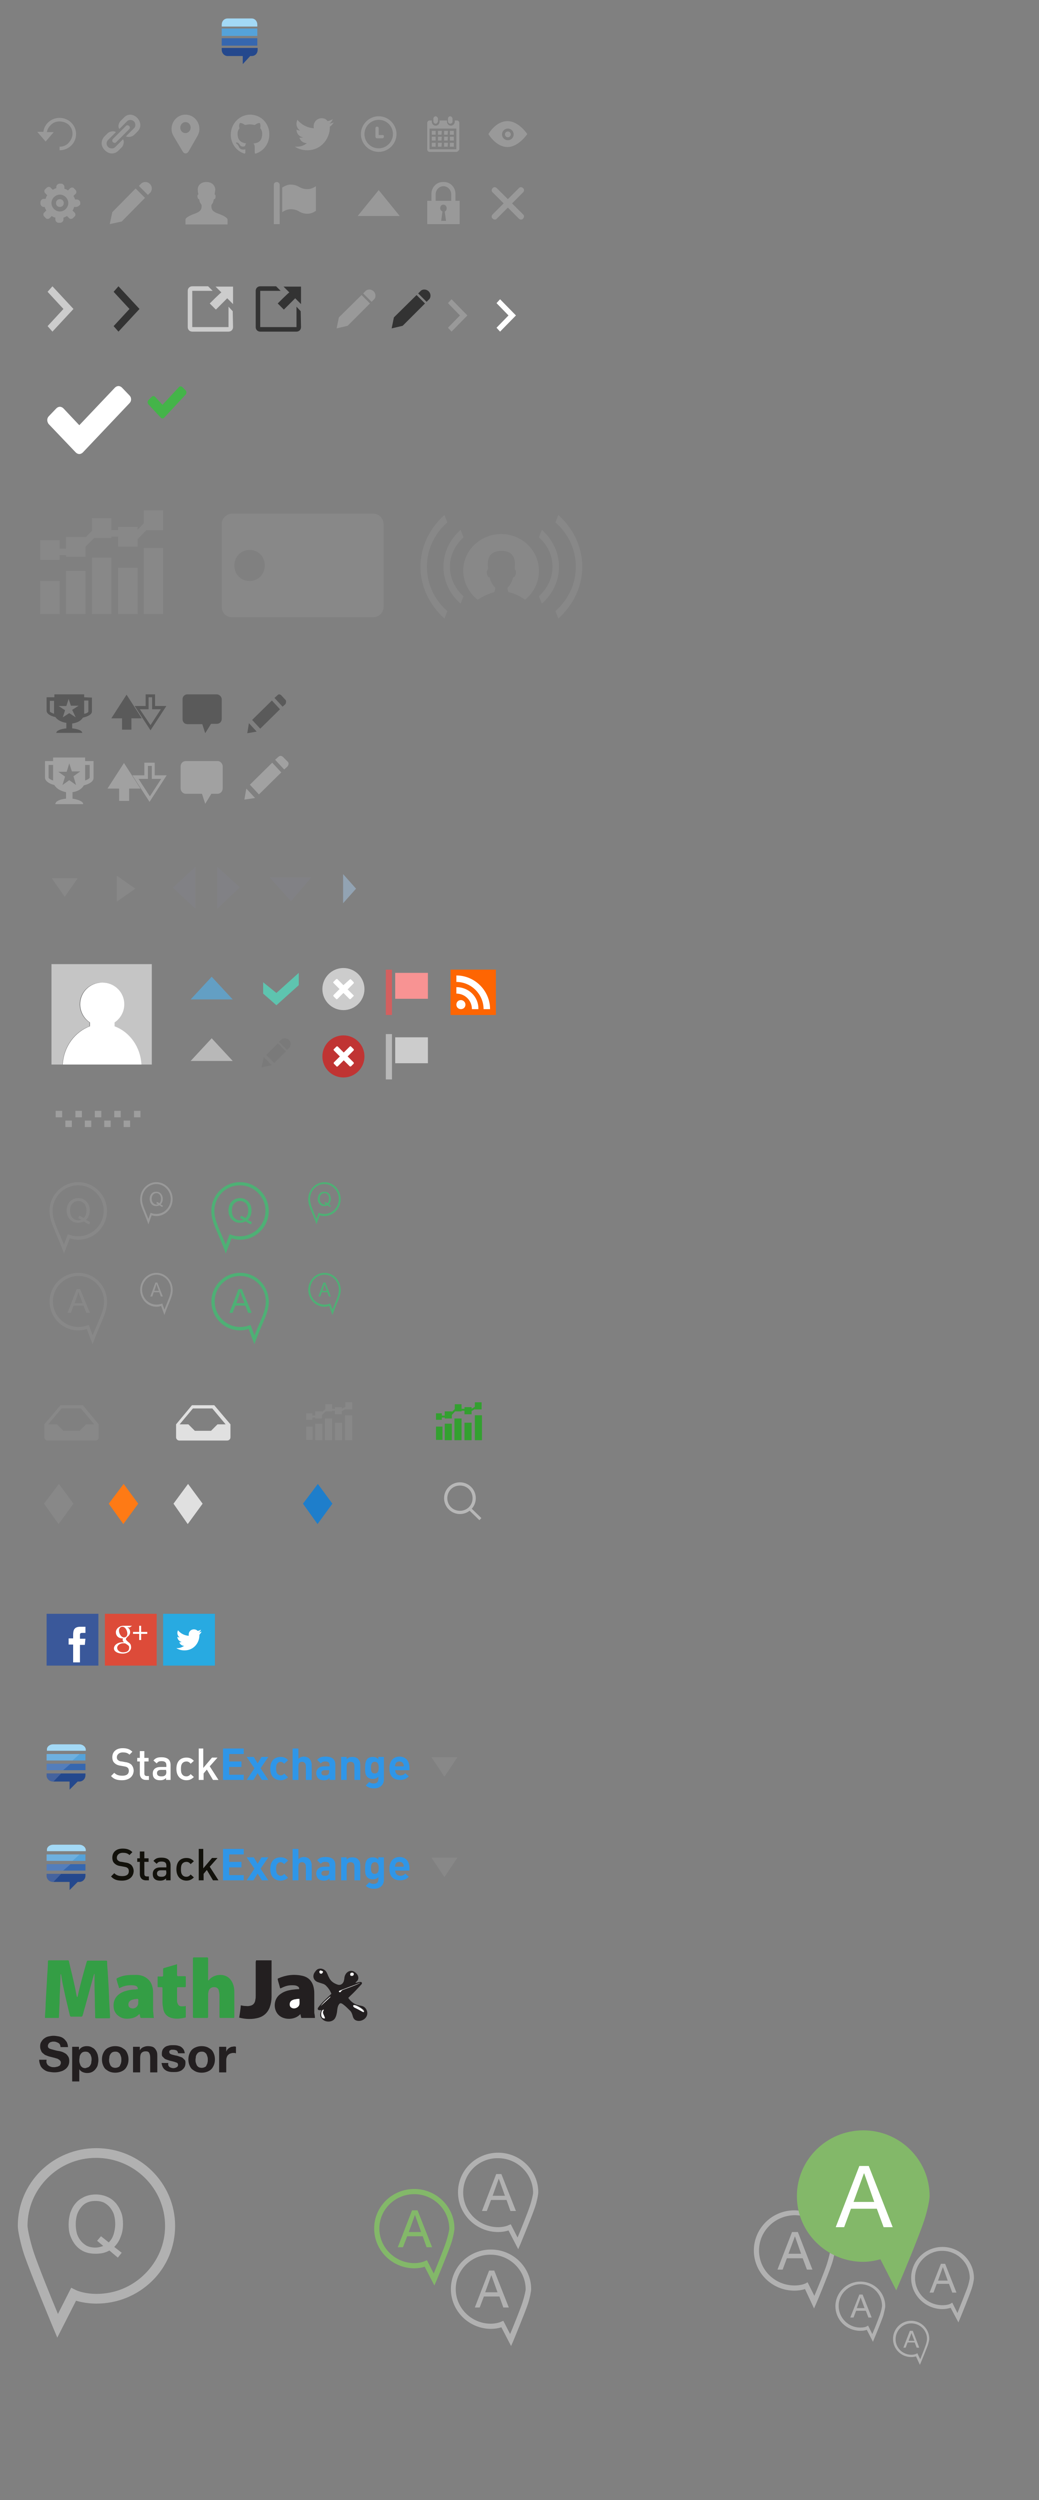 <?xml version="1.0" encoding="UTF-8" standalone="no"?>
<!-- Created with Inkscape (http://www.inkscape.org/) -->

<svg
   xmlns:dc="http://purl.org/dc/elements/1.1/"
   xmlns:cc="http://creativecommons.org/ns#"
   xmlns:rdf="http://www.w3.org/1999/02/22-rdf-syntax-ns#"
   xmlns:svg="http://www.w3.org/2000/svg"
   xmlns="http://www.w3.org/2000/svg"
   version="1.1"
   width="321"
   height="772"
   viewBox="0 0 321 772"
   id="svg3095"
   xml:space="preserve"><rect x="0" y="0" width="321" height="772" fill="#808080" stroke="none"/><defs
   id="defs600" />
<path
   d="m 77.3,35.4 c -3.3,0 -6,2.8 -6,6.2 0,2.7 1.7,5 4.1,5.8 0.3,0.1 0.4,-0.1 0.4,-0.3 0,-0.1 0,-0.5 0,-1 -1.7,0.4 -2,-0.8 -2,-0.8 -0.3,-0.7 -0.7,-0.9 -0.7,-0.9 -0.5,-0.4 0,-0.4 0,-0.4 0.6,0 0.9,0.6 0.9,0.6 0.5,0.9 1.4,0.7 1.7,0.5 0.1,-0.4 0.2,-0.7 0.4,-0.8 -1.3,-0.2 -2.7,-0.7 -2.7,-3 0,-0.7 0.2,-1.2 0.6,-1.7 -0.1,-0.2 -0.3,-0.8 0.1,-1.6 0,0 0.5,-0.2 1.6,0.6 0.5,-0.1 1,-0.2 1.5,-0.2 0.5,0 1,0.1 1.5,0.2 1.1,-0.8 1.6,-0.6 1.6,-0.6 0.3,0.8 0.1,1.5 0.1,1.6 0.4,0.4 0.6,1 0.6,1.7 0,2.4 -1.4,2.9 -2.7,3 0.2,0.2 0.4,0.6 0.4,1.1 0,0.8 0,1.5 0,1.7 0,0.2 0.1,0.4 0.4,0.3 2.4,-0.8 4.1,-3.1 4.1,-5.8 0.1,-3.5 -2.6,-6.2 -5.9,-6.2 z"
   id="github"
   style="fill:#999999" />
<path
   d="m 61.6,39.8 c 0,-2.4 -1.9,-4.4 -4.3,-4.4 -2.4,0 -4.3,2 -4.3,4.4 0,0.8 0.2,1.5 0.6,2.2 l 0,0 0,0 2.8,4.7 c 0.5,0.9 1.4,0.9 1.9,0 L 61,42 l 0,0 0,0 c 0.4,-0.7 0.6,-1.4 0.6,-2.2 z m -4.3,1.3 c -0.9,0 -1.6,-0.7 -1.6,-1.7 0,-0.9 0.7,-1.7 1.6,-1.7 0.9,0 1.6,0.7 1.6,1.7 0,0.9 -0.7,1.7 -1.6,1.7 z"
   id="location"
   style="fill:#999999" />
<path
   d="m 103.1,37.7 0,0 0,0 m -3.7,-1.2 c -1.4,0 -2.5,1.1 -2.5,2.5 0,0.2 0,0.4 0.1,0.6 -2,-0.1 -3.9,-1.1 -5.1,-2.6 -0.2,0.4 -0.3,0.8 -0.3,1.2 0,0.9 0.4,1.6 1.1,2.1 -0.4,0 -0.8,-0.1 -1.1,-0.3 l 0,0 c 0,1.2 0.8,2.2 2,2.4 -0.2,0.1 -0.4,0.1 -0.6,0.1 -0.2,0 -0.3,0 -0.5,0 0.3,1 1.2,1.7 2.3,1.7 -0.8,0.7 -1.9,1.1 -3.1,1.1 -0.2,0 -0.4,0 -0.6,0 1.1,0.7 2.4,1.1 3.8,1.1 4.5,0 7,-3.8 7,-7 0,-0.1 0,-0.2 0,-0.3 0.5,-0.3 0.9,-0.8 1.2,-1.3 -0.4,0.2 -0.9,0.3 -1.4,0.4 0.5,-0.3 0.9,-0.8 1.1,-1.4 -0.5,0.3 -1,0.5 -1.6,0.6 -0.4,-0.6 -1.1,-0.9 -1.8,-0.9"
   id="twitter"
   style="fill:#999999" />
<path
   d="m 33.4,45.4 c -0.6,-0.6 -0.6,-1.5 -0.1,-2.1 l 2.5,-2.5 C 35.4,40.4 34,40.4 33.2,41.2 l -1,1 c -1.1,1.3 -1.1,2.9 0.2,4.2 1.3,1.3 3,1.3 4.2,0.1 l 1,-1 C 38.3,44.8 38.4,43.4 38,43 l -2.5,2.5 C 35,46 33.9,45.9 33.4,45.4 z m 4.9,-9.1 -1,1 c -0.8,0.8 -0.9,2.1 -0.4,2.5 l 2.4,-2.4 c 0.5,-0.5 1.5,-0.5 2.1,0.1 0.5,0.5 0.6,1.6 0,2.1 l -2.5,2.5 c 0.5,0.3 1.8,0.3 2.6,-0.5 l 1,-1 c 1.2,-1.2 1.1,-2.9 -0.1,-4.2 -1.3,-1.3 -3,-1.3 -4.1,-0.1 z m -3.4,7.6 c 0.3,0.3 0.8,0.3 1,0 l 4,-4 c 0.3,-0.3 0.3,-0.7 0,-1 -0.3,-0.3 -0.8,-0.3 -1,0 l -4,4 c -0.3,0.3 -0.3,0.7 0,1 z"
   id="link"
   style="fill:#999999" />
<g
   transform="matrix(0.44,0,0,0.44,-145.416,-216.039)"
   id="question">
	<path
   d="m 385.4,1320.6 c 11.1,0 20.2,9 20.2,20.2 0,11.1 -9,20.2 -20.2,20.2 -2.1,0 -4,-0.4 -5.9,-1 l -3,7.9 -1.1,2.8 -1,-2.8 c -4.9,-13.1 -9.1,-19.2 -9.1,-27 -0.1,-11.2 9,-20.3 20.1,-20.3 z m 0,2.2 c -9.9,0 -18,8 -18,18 0,6.5 3.5,12.6 8,23.6 l 2.3,-6.2 0.4,-1 1,0.3 c 1.9,0.7 4.1,1.1 6.2,1.1 9.9,0 18,-8 18,-18 0,-9.7 -8.1,-17.8 -17.9,-17.8 z"
   id="bubble"
   style="fill:#888888" />
	<path
   d="m 390.9,1347 c 1,0.7 2,1.2 2.9,1.6 l -0.7,1.6 c -1.2,-0.4 -2.4,-1.1 -3.7,-2.1 -1.2,0.7 -2.7,1 -4.1,1 -1.6,0 -2.9,-0.3 -4.1,-1.1 -1.2,-0.8 -2.2,-1.8 -2.9,-3.1 -0.7,-1.3 -1,-2.8 -1,-4.4 0,-1.7 0.3,-3.2 1,-4.5 0.7,-1.3 1.7,-2.4 2.9,-3.1 1.2,-0.7 2.7,-1.1 4.2,-1.1 1.6,0 3,0.3 4.2,1.1 1.2,0.8 2.2,1.8 2.9,3.1 0.7,1.3 1,2.8 1,4.4 0,1.3 -0.2,2.7 -0.7,3.8 -0.4,1 -1,2 -1.9,2.8 l 0,0 z m -4.9,-2.8 c 1.3,0.3 2.3,0.9 3.2,1.6 1.3,-1.2 2,-3 2,-5.3 0,-1.3 -0.2,-2.5 -0.7,-3.5 -0.4,-1 -1.1,-1.8 -2,-2.3 -0.9,-0.6 -1.9,-0.9 -3,-0.9 -1.7,0 -3,0.6 -4.1,1.7 -1.1,1.1 -1.7,2.8 -1.7,5.1 0,2.2 0.6,3.9 1.7,5 1.1,1.1 2.4,1.8 4.1,1.8 0.8,0 1.6,-0.1 2.2,-0.4 -0.7,-0.4 -1.4,-0.8 -2.2,-1 l 0.5,-1.8 z"
   id="letter"
   style="fill:#888888" />
</g>
<g
   transform="matrix(0.44,0,0,0.44,-145.402,-196.004)"
   id="answer">
	<path
   d="m 385.5,1338.7 c -11.1,0 -20.2,9 -20.2,20.2 0,11.1 9,20.2 20.2,20.2 2.1,0 4,-0.4 5.9,-1 l 3,7.9 1.1,2.8 1,-2.8 c 4.9,-13.1 9.1,-19.2 9.1,-27 0,-11.2 -8.9,-20.3 -20.1,-20.3 z m 0,2.2 c 9.9,0 18,8 18,18 0,6.5 -3.5,12.6 -8,23.6 l -2.3,-6.2 -0.4,-1 -1,0.3 c -1.9,0.7 -4.1,1.1 -6.2,1.1 -9.9,0 -18,-8 -18,-18 0,-9.7 8,-17.8 17.9,-17.8 z"
   id="path3339"
   style="fill:#888888" />
	<path
   d="m 377.9,1366.8 6.4,-16.7 h 2.4 l 6.9,16.7 h -2.5 l -2,-5.1 h -7 l -1.9,5.1 h -2.3 z m 4.9,-6.8 h 5.7 l -1.8,-4.7 c -0.6,-1.4 -0.9,-2.5 -1.2,-3.4 -0.2,1.1 -0.6,2.1 -0.9,3.2 l -1.8,4.9 z"
   id="path3345"
   style="fill:#888888" />
</g>
<g
   transform="matrix(0.44,0,0,0.44,-145.416,-216.039)"
   id="question_2_">
	<path
   d="m 499,1320.6 c 11.1,0 20.2,9 20.2,20.2 0,11.1 -9,20.2 -20.2,20.2 -2.1,0 -4,-0.4 -5.9,-1 l -3,7.9 -1.1,2.8 -1,-2.8 c -4.9,-13.1 -9.1,-19.2 -9.1,-27 -0.1,-11.2 9,-20.3 20.1,-20.3 z m 0,2.2 c -9.9,0 -18,8 -18,18 0,6.5 3.5,12.6 8,23.6 l 2.3,-6.2 0.4,-1 1,0.3 c 1.9,0.7 4.1,1.1 6.2,1.1 9.9,0 18,-8 18,-18 0,-9.7 -8.1,-17.8 -17.9,-17.8 z"
   id="bubble_2_"
   style="fill:#4eb075" />
	<path
   d="m 504.5,1347 c 1,0.7 2,1.2 2.9,1.6 l -0.7,1.6 c -1.2,-0.4 -2.4,-1.1 -3.7,-2.1 -1.2,0.7 -2.7,1 -4.1,1 -1.6,0 -2.9,-0.3 -4.1,-1.1 -1.2,-0.8 -2.2,-1.8 -2.9,-3.1 -0.7,-1.3 -1,-2.8 -1,-4.4 0,-1.7 0.3,-3.2 1,-4.5 0.7,-1.3 1.7,-2.4 2.9,-3.1 1.2,-0.7 2.7,-1.1 4.2,-1.1 1.6,0 3,0.3 4.2,1.1 1.2,0.8 2.2,1.8 2.9,3.1 0.7,1.3 1,2.8 1,4.4 0,1.3 -0.2,2.7 -0.7,3.8 -0.4,1 -1,2 -1.9,2.8 l 0,0 z m -4.9,-2.8 c 1.3,0.3 2.3,0.9 3.2,1.6 1.3,-1.2 2,-3 2,-5.3 0,-1.3 -0.2,-2.5 -0.7,-3.5 -0.4,-1 -1.1,-1.8 -2,-2.3 -0.9,-0.6 -1.9,-0.9 -3,-0.9 -1.7,0 -3,0.6 -4.1,1.7 -1.1,1.1 -1.7,2.8 -1.7,5.1 0,2.2 0.6,3.9 1.7,5 1.1,1.1 2.4,1.8 4.1,1.8 0.8,0 1.6,-0.1 2.2,-0.4 -0.7,-0.4 -1.4,-0.8 -2.2,-1 l 0.5,-1.8 z"
   id="letter_2_"
   style="fill:#4eb075" />
</g>
<g
   transform="matrix(0.44,0,0,0.44,-145.402,-196.004)"
   id="answer_2_">
	<path
   d="m 499.1,1338.7 c -11.1,0 -20.2,9 -20.2,20.2 0,11.1 9,20.2 20.2,20.2 2.1,0 4,-0.4 5.9,-1 l 3,7.9 1.1,2.8 1,-2.8 c 4.9,-13.1 9.1,-19.2 9.1,-27 0,-11.2 -8.9,-20.3 -20.1,-20.3 z m 0,2.2 c 9.9,0 18,8 18,18 0,6.5 -3.5,12.6 -8,23.6 l -2.3,-6.2 -0.4,-1 -1,0.3 c -1.9,0.7 -4.1,1.1 -6.2,1.1 -9.9,0 -18,-8 -18,-18 0,-9.7 8,-17.8 17.9,-17.8 z"
   id="path3339_2_"
   style="fill:#4eb075" />
	<path
   d="m 491.5,1366.8 6.4,-16.7 h 2.4 l 6.9,16.7 h -2.5 l -2,-5.1 h -7 l -1.9,5.1 h -2.3 z m 4.9,-6.8 h 5.7 l -1.8,-4.7 c -0.6,-1.4 -0.9,-2.5 -1.2,-3.4 -0.2,1.1 -0.6,2.1 -0.9,3.2 l -1.8,4.9 z"
   id="path3345_2_"
   style="fill:#4eb075" />
</g>
<g
   transform="matrix(0.44,0,0,0.44,-145.416,-216.039)"
   id="question_1_">
	<path
   d="m 440.3,1320.6 c 6.2,0 11.4,5.3 11.4,11.9 0,6.5 -5.1,11.9 -11.4,11.9 -1.1,0 -2.3,-0.2 -3.3,-0.6 l -1.7,4.7 -0.6,1.7 -0.6,-1.7 c -2.8,-7.7 -5.2,-11.3 -5.2,-15.9 0,-6.6 5.1,-12 11.4,-12 z m 0,1.3 c -5.5,0 -10.1,4.7 -10.1,10.6 0,3.8 2,7.4 4.5,13.9 l 1.3,-3.7 0.2,-0.6 0.6,0.2 c 1,0.4 2.3,0.6 3.5,0.6 5.5,0 10.1,-4.7 10.1,-10.6 -0.1,-5.6 -4.7,-10.4 -10.1,-10.4 z"
   id="bubble_1_"
   style="fill:#999999" />
	<path
   d="m 443.3,1336.2 c 0.6,0.4 1.1,0.7 1.6,0.9 l -0.4,0.9 c -0.7,-0.2 -1.3,-0.6 -2.1,-1.2 -0.7,0.4 -1.5,0.6 -2.3,0.6 -0.9,0 -1.6,-0.2 -2.3,-0.6 -0.7,-0.5 -1.2,-1.1 -1.6,-1.8 -0.4,-0.8 -0.6,-1.7 -0.6,-2.6 0,-1 0.2,-1.9 0.6,-2.7 0.4,-0.8 1,-1.4 1.6,-1.8 0.6,-0.4 1.5,-0.6 2.4,-0.6 0.9,0 1.7,0.2 2.4,0.6 0.7,0.5 1.2,1.1 1.6,1.8 0.4,0.8 0.6,1.7 0.6,2.6 0,0.8 -0.1,1.6 -0.4,2.2 -0.2,0.6 -0.6,1.2 -1.1,1.7 l 0,0 z m -2.7,-1.7 c 0.8,0.2 1.3,0.5 1.8,0.9 0.8,-0.7 1.1,-1.8 1.1,-3.1 0,-0.8 -0.1,-1.5 -0.4,-2.1 -0.2,-0.6 -0.6,-1.1 -1.1,-1.4 -0.5,-0.4 -1,-0.5 -1.7,-0.5 -1,0 -1.7,0.4 -2.3,1 -0.6,0.6 -1,1.7 -1,3 0,1.3 0.4,2.3 1,2.9 0.6,0.6 1.3,1.1 2.3,1.1 0.5,0 0.9,-0.1 1.2,-0.2 -0.4,-0.2 -0.8,-0.5 -1.2,-0.6 l 0.3,-1 z"
   id="letter_1_"
   style="fill:#999999" />
</g>
<g
   transform="matrix(0.44,0,0,0.44,-145.402,-196.004)"
   id="answer_1_">
	<path
   d="m 440.3,1338.7 c -6.2,0 -11.4,5.3 -11.4,11.9 0,6.5 5.1,11.9 11.4,11.9 1.1,0 2.3,-0.2 3.3,-0.6 l 1.7,4.7 0.6,1.7 0.6,-1.7 c 2.8,-7.7 5.2,-11.3 5.2,-15.9 0,-6.6 -5.1,-12 -11.4,-12 z m 0,1.3 c 5.5,0 10.1,4.7 10.1,10.6 0,3.8 -2,7.4 -4.5,13.9 l -1.3,-3.7 -0.2,-0.6 -0.6,0.2 c -1,0.4 -2.3,0.6 -3.5,0.6 -5.5,0 -10.1,-4.7 -10.1,-10.6 0.1,-5.6 4.6,-10.4 10.1,-10.4 z"
   id="path3339_1_"
   style="fill:#999999" />
	<path
   d="m 436,1355.3 3.6,-9.8 h 1.3 l 3.9,9.8 h -1.4 l -1.1,-3 h -3.9 l -1,3 H 436 z m 2.8,-4 h 3.2 l -1,-2.8 c -0.4,-0.8 -0.5,-1.5 -0.7,-2 -0.1,0.6 -0.4,1.2 -0.5,1.9 l -1,2.9 z"
   id="path3345_1_"
   style="fill:#999999" />
</g>
<g
   transform="matrix(0.44,0,0,0.44,-145.416,-216.039)"
   id="question_3_">
	<path
   d="m 558.3,1320.6 c 6.2,0 11.4,5.3 11.4,11.9 0,6.5 -5.1,11.9 -11.4,11.9 -1.1,0 -2.3,-0.2 -3.3,-0.6 l -1.7,4.7 -0.6,1.7 -0.6,-1.7 c -2.8,-7.7 -5.2,-11.3 -5.2,-15.9 0,-6.6 5.1,-12 11.4,-12 z m 0,1.3 c -5.5,0 -10.1,4.7 -10.1,10.6 0,3.8 2,7.4 4.5,13.9 l 1.3,-3.7 0.2,-0.6 0.6,0.2 c 1,0.4 2.3,0.6 3.5,0.6 5.5,0 10.1,-4.7 10.1,-10.6 -0.1,-5.6 -4.7,-10.4 -10.1,-10.4 z"
   id="bubble_3_"
   style="fill:#4eb075" />
	<path
   d="m 561.3,1336.2 c 0.6,0.4 1.1,0.7 1.6,0.9 l -0.4,0.9 c -0.7,-0.2 -1.3,-0.6 -2.1,-1.2 -0.7,0.4 -1.5,0.6 -2.3,0.6 -0.9,0 -1.6,-0.2 -2.3,-0.6 -0.7,-0.5 -1.2,-1.1 -1.6,-1.8 -0.4,-0.8 -0.6,-1.7 -0.6,-2.6 0,-1 0.2,-1.9 0.6,-2.7 0.4,-0.8 1,-1.4 1.6,-1.8 0.6,-0.4 1.5,-0.6 2.4,-0.6 0.9,0 1.7,0.2 2.4,0.6 0.7,0.5 1.2,1.1 1.6,1.8 0.4,0.8 0.6,1.7 0.6,2.6 0,0.8 -0.1,1.6 -0.4,2.2 -0.2,0.6 -0.6,1.2 -1.1,1.7 l 0,0 z m -2.7,-1.7 c 0.8,0.2 1.3,0.5 1.8,0.9 0.8,-0.7 1.1,-1.8 1.1,-3.1 0,-0.8 -0.1,-1.5 -0.4,-2.1 -0.2,-0.6 -0.6,-1.1 -1.1,-1.4 -0.5,-0.4 -1,-0.5 -1.7,-0.5 -1,0 -1.7,0.4 -2.3,1 -0.6,0.6 -1,1.7 -1,3 0,1.3 0.4,2.3 1,2.9 0.6,0.6 1.3,1.1 2.3,1.1 0.5,0 0.9,-0.1 1.2,-0.2 -0.4,-0.2 -0.8,-0.5 -1.2,-0.6 l 0.3,-1 z"
   id="letter_3_"
   style="fill:#4eb075" />
</g>
<g
   transform="matrix(0.44,0,0,0.44,-145.402,-196.004)"
   id="answer_3_">
	<path
   d="m 558.3,1338.7 c -6.2,0 -11.4,5.3 -11.4,11.9 0,6.5 5.1,11.9 11.4,11.9 1.1,0 2.3,-0.2 3.3,-0.6 l 1.7,4.7 0.6,1.7 0.6,-1.7 c 2.8,-7.7 5.2,-11.3 5.2,-15.9 0,-6.6 -5.1,-12 -11.4,-12 z m 0,1.3 c 5.5,0 10.1,4.7 10.1,10.6 0,3.8 -2,7.4 -4.5,13.9 l -1.3,-3.7 -0.2,-0.6 -0.6,0.2 c -1,0.4 -2.3,0.6 -3.5,0.6 -5.5,0 -10.1,-4.7 -10.1,-10.6 0.1,-5.6 4.6,-10.4 10.1,-10.4 z"
   id="path3339_3_"
   style="fill:#4eb075" />
	<path
   d="m 554,1355.3 3.6,-9.8 h 1.3 l 3.9,9.8 h -1.4 l -1.1,-3 h -3.9 l -1,3 H 554 z m 2.8,-4 h 3.2 l -1,-2.8 c -0.4,-0.8 -0.5,-1.5 -0.7,-2 -0.1,0.6 -0.4,1.2 -0.5,1.9 l -1,2.9 z"
   id="path3345_3_"
   style="fill:#4eb075" />
</g>
<g
   transform="matrix(0.44,0,0,0.44,-145.44,-73.677)"
   id="answer-0">
</g>
<g
   transform="translate(96,0)"
   id="g32">
	<g
   id="icon-calendar">
		<path
   d="M 45,46.9 H 36.7 C 36.3,46.9 36,46.5 36,46.2 v -8.3 c 0,-0.4 0.4,-0.7 0.7,-0.7 h 0.7 v 0.4 c 0,0.6 0.5,1.2 1.2,1.2 0.6,0 1.2,-0.5 1.2,-1.2 v -0.4 h 2.3 v 0.4 c 0,0.6 0.5,1.2 1.2,1.2 0.6,0 1.2,-0.5 1.2,-1.2 v -0.4 h 0.7 c 0.4,0 0.7,0.4 0.7,0.7 v 8.3 c -0.2,0.3 -0.5,0.7 -0.9,0.7 z m 0,-7.2 h -8.3 v 6.4 H 45 v -6.4 z m -6.4,1.9 h -1.2 v -1.2 h 1.2 v 1.2 z m 0,1.8 h -1.2 v -1.2 h 1.2 v 1.2 z m 0,1.9 h -1.2 v -1.2 h 1.2 v 1.2 z m 1.8,-3.7 h -1.1 v -1.2 h 1.2 l -0.1,1.2 0,0 z m 0,1.8 h -1.1 v -1.2 h 1.2 l -0.1,1.2 0,0 z m 0,1.9 h -1.1 v -1.2 h 1.2 l -0.1,1.2 0,0 z m 1.9,-3.7 h -1.1 v -1.2 h 1.2 l -0.1,1.2 0,0 z m 0,1.8 h -1.1 v -1.2 h 1.2 l -0.1,1.2 0,0 z m 0,1.9 h -1.1 v -1.2 h 1.2 l -0.1,1.2 0,0 z m 1.9,-3.7 H 43 v -1.2 h 1.2 v 1.2 z m 0,1.8 H 43 v -1.2 h 1.2 v 1.2 z m 0,1.9 H 43 v -1.2 h 1.2 v 1.2 z m -1.1,-7.1 c -0.4,0 -0.7,-0.4 -0.7,-0.7 v -0.9 c 0,-0.4 0.4,-0.7 0.7,-0.7 0.3,0 0.7,0.4 0.7,0.7 v 0.8 c 0.1,0.4 -0.3,0.8 -0.7,0.8 z m -4.5,0 c -0.4,0 -0.7,-0.4 -0.7,-0.7 v -0.9 c 0,-0.4 0.4,-0.7 0.7,-0.7 0.3,0 0.7,0.4 0.7,0.7 v 0.8 c 0,0.4 -0.4,0.8 -0.7,0.8 z"
   id="path35"
   style="fill:#999999" />
	</g>
</g>
<g
   transform="translate(240,0)"
   id="g37">
	<g
   id="icon-eye">
		<path
   d="m -83.2,37.4 c -3.7,0 -5.9,4 -5.9,4 0,0 2.3,4 5.9,4 3.4,0 6.1,-4 6.1,-4 0,0 -2.6,-4 -6.1,-4 z m 0.1,5.9 c -1,0 -1.8,-0.8 -1.8,-1.8 0,-1 0.8,-1.8 1.8,-1.8 1,0 1.8,0.8 1.8,1.8 0,1 -0.8,1.8 -1.8,1.8 z m 0,-2.7 c -0.5,0 -0.9,0.4 -0.9,0.9 0,0.5 0.4,0.9 0.9,0.9 0.5,0 0.9,-0.4 0.9,-0.9 0,-0.5 -0.4,-0.9 -0.9,-0.9 z"
   id="path40"
   style="fill:#999999" />
	</g>
</g>
<g
   transform="translate(192,0)"
   id="g42">
	<g
   id="icon-time">
		<path
   d="m -75,35.9 c -3,0 -5.5,2.5 -5.5,5.5 0,3 2.5,5.5 5.5,5.5 3,0 5.5,-2.5 5.5,-5.5 0,-3 -2.5,-5.5 -5.5,-5.5 z m 0,9.9 c -2.5,0 -4.4,-2 -4.4,-4.4 0,-2.4 2,-4.4 4.4,-4.4 2.5,0 4.4,2 4.4,4.4 0,2.4 -2,4.4 -4.4,4.4 z m 1.3,-4.1 H -75 v -2.1 c 0,-0.3 -0.2,-0.5 -0.5,-0.5 -0.3,0 -0.5,0.2 -0.5,0.5 v 2.6 c 0,0.3 0.2,0.5 0.5,0.5 h 1.6 c 0.3,0 0.5,-0.2 0.5,-0.5 0.1,-0.3 -0.1,-0.5 -0.3,-0.5 z"
   id="path45"
   style="fill:#999999" />
	</g>
</g>
<g
   id="g47">
	<rect
   width="11"
   height="2.3"
   x="68.5"
   y="11.8"
   id="rect49"
   style="fill:#3667af" />
	<rect
   width="11"
   height="2.3"
   x="68.5"
   y="8.8"
   id="rect51"
   style="fill:#55a2d9" />
	<path
   d="m 77.8,5.7 h -7.5 c -1,0 -1.8,0.8 -1.8,1.9 v 0.6 h 11 V 7.6 c 0,-1.1 -0.8,-1.9 -1.7,-1.9 z"
   id="path53"
   style="fill:#a3d9f6" />
	<path
   d="m 68.5,14.8 v 0.6 c 0,1 0.8,1.9 1.8,1.9 H 75 v 2.5 l 2.3,-2.5 h 0.5 c 1,0 1.8,-0.8 1.8,-1.9 v -0.6 c 0,0 -11.1,0 -11.1,0 z"
   id="path55"
   style="fill:#24488d" />
</g>
<g
   id="g57">
	<rect
   width="6"
   height="10.2"
   x="12.4"
   y="179.4"
   id="rect59"
   style="fill:#888888" />
	<rect
   width="6"
   height="13.3"
   x="20.4"
   y="176.3"
   id="rect61"
   style="fill:#888888" />
	<rect
   width="6"
   height="17.4"
   x="28.4"
   y="172.2"
   id="rect63"
   style="fill:#888888" />
	<rect
   width="6"
   height="14.3"
   x="36.5"
   y="175.3"
   id="rect65"
   style="fill:#888888" />
	<rect
   width="6"
   height="20.4"
   x="44.4"
   y="169.2"
   id="rect67"
   style="fill:#888888" />
	<g
   id="g69">
		<rect
   width="6"
   height="6.1"
   x="12.4"
   y="166.8"
   id="rect71"
   style="fill:#888888" />
		<rect
   width="6"
   height="6.1"
   x="20.4"
   y="165.8"
   id="rect73"
   style="fill:#888888" />
		<rect
   width="6"
   height="6.1"
   x="28.4"
   y="160"
   id="rect75"
   style="fill:#888888" />
		<rect
   width="6"
   height="6.1"
   x="36.5"
   y="162.7"
   id="rect77"
   style="fill:#888888" />
		<rect
   width="6"
   height="6.1"
   x="44.4"
   y="157.6"
   id="rect79"
   style="fill:#888888" />
		<rect
   width="3.1"
   height="2"
   x="17.9"
   y="169.4"
   id="rect81"
   style="fill:#888888" />
		<rect
   width="3.1"
   height="2"
   x="33.8"
   y="163.7"
   id="rect83"
   style="fill:#888888" />
		<polygon
   points="26.1,169.1 24.7,167.7 28.9,163.4 30.3,164.9 "
   id="polygon85"
   style="fill:#888888" />
		<polygon
   points="42.3,166.7 40.9,165.2 45,161 46.5,162.4 "
   id="polygon87"
   style="fill:#888888" />
	</g>
</g>
<g
   id="g89">
	<path
   d="m 143.2,165.9 c -2.7,2.5 -4.2,5.7 -4.2,9.1 0,3.4 1.5,6.7 4.2,9.1 l -0.9,2.3 c -3.4,-3 -5.3,-7.1 -5.3,-11.4 0,-4.3 1.9,-8.4 5.3,-11.4 l 0.9,2.3 z m -11.3,17.9 c -1.3,-2.8 -2,-5.8 -2,-8.8 0,-3 0.7,-6 2,-8.8 1.3,-2.7 3.1,-5.1 5.4,-7.2 l 0.9,2.3 c -4.1,3.6 -6.3,8.5 -6.3,13.7 0,5.2 2.2,10.1 6.3,13.7 l -0.9,2.3 0,0 c -2.3,-2.1 -4.1,-4.5 -5.4,-7.2 l 0,0 z"
   id="path91"
   style="fill:#888888" />
	<path
   d="m 167.4,163.6 c 3.4,3 5.3,7.1 5.3,11.4 0,4.3 -1.9,8.4 -5.3,11.4 l -0.9,-2.3 c 2.7,-2.5 4.2,-5.7 4.2,-9.1 0,-3.4 -1.5,-6.7 -4.2,-9.1 l 0.9,-2.3 z m 10.5,20.2 c -1.3,2.7 -3.1,5.1 -5.4,7.2 l 0,0 -0.9,-2.3 c 4.1,-3.7 6.3,-8.5 6.3,-13.7 0,-5.2 -2.2,-10.1 -6.3,-13.7 l 0.9,-2.3 c 2.3,2.1 4.1,4.5 5.4,7.2 1.3,2.8 2,5.8 2,8.8 0,3 -0.7,6 -2,8.8 l 0,0 z"
   id="path93"
   style="fill:#888888" />
	<path
   d="m 147.6,185.2 c 1.8,-1.3 4.1,-2.1 4.9,-2.3 0.5,-0.1 0.5,-1.4 0.5,-1.4 0,0 -1.4,-1.4 -1.7,-3.2 -0.8,0 -1.3,-1.9 -0.5,-2.6 0,-0.7 -1.1,-5.6 4.1,-5.6 5.2,0 4.1,4.9 4.1,5.6 0.8,0.7 0.3,2.6 -0.5,2.6 -0.3,1.8 -1.7,3.2 -1.7,3.2 0,0 0,1.3 0.5,1.4 l 0,0 c 0.9,0.1 3.2,1 4.9,2.3 2.6,-2.1 4.3,-5.3 4.3,-8.9 0,-6.3 -5.2,-11.4 -11.7,-11.4 -6.4,0 -11.7,5.1 -11.7,11.4 0.1,3.6 1.8,6.8 4.5,8.9 z"
   id="path95"
   style="fill:#888888" />
</g>
<path
   d="M 115.3,158.6 H 71.7 c -1.7,0 -3.2,1.5 -3.2,3.2 v 25.6 c 0,1.8 1.4,3.2 3.2,3.2 h 43.6 c 1.7,0 3.2,-1.4 3.2,-3.2 v -25.6 c 0,-1.7 -1.4,-3.2 -3.2,-3.2 z m -38.2,20.8 c -2.7,0 -4.7,-2.1 -4.7,-4.8 0,-2.7 2.1,-4.8 4.7,-4.8 2.7,0 4.7,2.1 4.7,4.8 0,2.7 -2,4.8 -4.7,4.8 z"
   id="path97"
   style="fill:#888888" />
<g
   transform="translate(96,0)"
   id="g99">
	<g
   id="icon-cog2">
		<path
   d="m -72.5,63.9 h -0.6 c -0.1,0.4 -0.2,0.7 -0.5,1.1 l 0.6,0.6 c 0.4,0.4 0.4,1 0,1.3 l -0.4,0.4 c -0.4,0.4 -1,0.4 -1.3,0 l -0.6,-0.6 c -0.4,0.2 -0.7,0.4 -1.1,0.5 v 0.6 c 0,0.5 -0.5,1 -1,1 h -0.5 c -0.5,0 -1,-0.5 -1,-1 V 67.2 C -79.3,67.1 -79.6,67 -80,66.7 l -0.6,0.6 c -0.4,0.4 -1,0.4 -1.3,0 l -0.4,-0.4 c -0.4,-0.4 -0.4,-1 0,-1.3 l 0.6,-0.6 c -0.2,-0.4 -0.4,-0.7 -0.5,-1.1 h -0.3 c -0.5,0 -1,-0.5 -1,-1 v -0.5 c 0,-0.5 0.5,-1 1,-1 h 0.6 c 0.1,-0.4 0.2,-0.7 0.5,-1.1 L -82,59.7 c -0.4,-0.4 -0.4,-1 0,-1.3 l 0.4,-0.4 c 0.4,-0.4 1,-0.4 1.3,0 l 0.6,0.6 c 0.4,-0.2 0.7,-0.4 1.1,-0.5 v -0.4 c 0,-0.5 0.5,-1 1,-1 h 0.5 c 0.5,0 1,0.5 1,1 v 0.6 c 0.4,0.1 0.7,0.2 1.1,0.5 l 0.6,-0.6 c 0.4,-0.4 1,-0.4 1.3,0 l 0.4,0.4 c 0.4,0.4 0.4,1 0,1.3 l -0.6,0.6 c 0.2,0.4 0.4,0.7 0.5,1.1 h 0.6 c 0.5,0 1,0.5 1,1 v 0.5 c -0.3,0.4 -0.8,0.8 -1.3,0.8 z m -5,-3.8 c -1.4,0 -2.6,1.2 -2.6,2.6 0,1.4 1.2,2.6 2.6,2.6 1.4,0 2.6,-1.2 2.6,-2.6 0,-1.4 -1.2,-2.6 -2.6,-2.6 z m 0,3.8 c -0.7,0 -1.2,-0.5 -1.2,-1.2 0,-0.7 0.5,-1.2 1.2,-1.2 0.7,0 1.2,0.5 1.2,1.2 0,0.7 -0.5,1.2 -1.2,1.2 z"
   id="path102"
   style="fill:#999999" />
	</g>
</g>
<g
   transform="translate(432,0)"
   id="g104">
	<g
   id="icon-user2">
		<path
   d="m -364.5,66 c -1.7,-0.6 -2.2,-1.2 -2.2,-2.4 0,-0.7 0.5,-0.5 0.7,-1.8 0.1,-0.6 0.6,0 0.6,-1.2 0,-0.5 -0.3,-0.6 -0.3,-0.6 0,0 0.1,-0.7 0.2,-1.3 0.1,-0.6 -0.4,-2.5 -2.7,-2.5 -2.4,0 -2.8,1.8 -2.7,2.5 0,0.6 0.2,1.3 0.2,1.3 0,0 -0.3,0.1 -0.3,0.6 0.1,1.2 0.5,0.6 0.6,1.2 0.2,1.3 0.7,1 0.7,1.8 0,1.2 -0.5,1.8 -2.2,2.4 -1.7,0.6 -2.8,1.3 -2.8,1.8 0,0.5 0,1.5 0,1.5 h 13 c 0,0 0,-1.1 0,-1.5 0,-0.5 -1.1,-1.2 -2.8,-1.8 l 0,0 z"
   id="path107"
   style="fill:#999999" />
	</g>
</g>
<g
   transform="translate(384,0)"
   id="g109">
	<g
   id="icon-pencil">
		<path
   d="m -339.1,56.2 c 1.1,0 2,0.9 2,2 0,0.5 -0.2,0.9 -0.4,1.2 l -0.8,0.8 -2.8,-2.8 0.8,-0.8 c 0.3,-0.2 0.7,-0.4 1.2,-0.4 z m -10.2,9.3 -0.8,3.7 3.7,-0.8 7.2,-7.3 -2.9,-2.9 -7.2,7.3 z"
   id="path112"
   style="fill:#999999" />
	</g>
</g>
<polygon
   points="117,58.7 110.5,66.7 123.5,66.7 "
   id="polygon114"
   style="fill:#999999" />
<path
   d="m 158.2,62.8 3.4,-3.4 c 0.4,-0.4 0.4,-1 0,-1.3 -0.4,-0.4 -1,-0.4 -1.3,0 l -3.4,3.4 -3.4,-3.4 c -0.4,-0.4 -1,-0.4 -1.3,0 -0.4,0.4 -0.4,1 0,1.3 l 3.4,3.4 -3.4,3.4 c -0.4,0.4 -0.4,1 0,1.3 0.4,0.4 1,0.4 1.3,0 l 3.4,-3.4 3.4,3.4 c 0.4,0.4 1,0.4 1.3,0 0.4,-0.4 0.4,-1 0,-1.3 l -3.4,-3.4 z"
   id="path116"
   style="fill:#999999" />
<path
   d="m 138.4,101.2 3.7,-3.8 -3.7,-3.8 1.1,-1.2 4.9,5 -4.9,5 -1.1,-1.2 z"
   id="path118"
   style="fill:#999999" />
<path
   d="m 14.7,100.7 4.9,-5.3 -4.9,-5.3 1.5,-1.7 6.5,7 -6.5,7 -1.5,-1.7 z"
   id="path120"
   style="fill:#cccccc" />
<path
   d="m 35.1,100.7 4.9,-5.3 -4.9,-5.3 1.5,-1.7 6.5,7 -6.5,7 -1.5,-1.7 z"
   id="path122"
   style="fill:#333333" />
<path
   d="m 153.4,101.2 3.7,-3.8 -3.7,-3.8 1.1,-1.2 4.9,5 -4.9,5 -1.1,-1.2 z"
   id="path124"
   style="fill:#ffffff" />
<path
   d="M 132,69.2 V 62 h 1.3 v -2.2 c 0,-2 1.6,-3.6 3.5,-3.6 h 0.4 c 1.9,0 3.5,1.6 3.5,3.6 V 62 h 1.3 v 7.2 h -10 z m 4.7,-3.9 -0.4,2.9 h 1.5 l -0.4,-2.9 c 0.4,-0.1 0.6,-0.6 0.6,-1 0,-0.6 -0.4,-1.1 -1,-1.1 -0.6,0 -1,0.4 -1,1.1 0,0.5 0.3,0.8 0.7,1 z m 2.7,-5.3 c 0,-1.4 -1.1,-2.5 -2.4,-2.5 -1.3,0 -2.4,1.1 -2.4,2.5 v 2 h 4.8 l 0,-2 0,0 z"
   id="path126"
   style="fill:#999999" />
<path
   d="m 64.8,93.7 1.9,1.9 3.5,-3.5 1.8,1.8 v -5.4 h -5.4 l 1.8,1.8 c -0.1,-0.1 -3.6,3.4 -3.6,3.4 z m 7.1,2.4 -1.3,-1.4 V 101 H 59.4 V 89.8 h 6.3 L 64.3,88.4 H 59.4 C 58.6,88.4 58,89 58,89.8 V 101 c 0,0.8 0.6,1.4 1.4,1.4 h 11.2 c 0.8,0 1.4,-0.6 1.4,-1.4 l -0.1,-4.9 z"
   id="path128"
   style="fill:#cccccc" />
<path
   d="m 85.8,93.7 1.9,1.9 3.5,-3.5 1.8,1.8 v -5.4 h -5.4 l 1.8,1.8 c -0.1,-0.1 -3.6,3.4 -3.6,3.4 z m 7.1,2.4 -1.3,-1.4 V 101 H 80.4 V 89.8 h 6.3 L 85.3,88.4 H 80.4 C 79.6,88.4 79,89 79,89.8 V 101 c 0,0.8 0.6,1.4 1.4,1.4 h 11.2 c 0.8,0 1.4,-0.6 1.4,-1.4 l -0.1,-4.9 z"
   id="path130"
   style="fill:#333333" />

<path
   d="m 114.1,89.4 c 1,0 1.9,0.8 1.9,1.9 0,0.4 -0.1,0.8 -0.4,1.1 l -0.8,0.8 -2.6,-2.6 0.8,-0.8 c 0.3,-0.3 0.7,-0.4 1.1,-0.4 z m -9.4,8.6 -0.7,3.4 3.4,-0.8 6.9,-6.9 -2.6,-2.6 -7,6.9 z"
   id="path148"
   style="fill:#999999" />
<path
   d="m 131.1,89.4 c 1,0 1.9,0.8 1.9,1.9 0,0.4 -0.1,0.8 -0.4,1.1 l -0.8,0.8 -2.6,-2.6 0.8,-0.8 c 0.3,-0.3 0.7,-0.4 1.1,-0.4 z m -9.4,8.6 -0.7,3.4 3.4,-0.8 6.9,-6.9 -2.6,-2.6 -7,6.9 z"
   id="path150"
   style="fill:#333333" />
<path
   d="m 14.6,129.7 c 0,-0.5 0.2,-0.9 0.5,-1.2 l 2.3,-2.4 c 0.3,-0.3 0.7,-0.5 1.1,-0.5 0.4,0 0.8,0.2 1.1,0.5 l 4.9,5.2 11,-11.6 c 0.3,-0.3 0.7,-0.5 1.1,-0.5 0.4,0 0.8,0.2 1.1,0.5 l 2.3,2.4 c 0.3,0.3 0.5,0.7 0.5,1.2 0,0.5 -0.2,0.9 -0.5,1.2 l -14.4,15.2 c -0.3,0.3 -0.7,0.5 -1.1,0.5 -0.4,0 -0.8,-0.2 -1.1,-0.5 L 15,130.9 c -0.2,-0.3 -0.4,-0.7 -0.4,-1.2 l 0,0 z"
   id="path152"
   style="fill:#ffffff" />
<path
   d="m 45.6,124.2 c 0,-0.2 0.1,-0.4 0.2,-0.6 l 1.1,-1.1 c 0.1,-0.1 0.3,-0.2 0.5,-0.2 0.2,0 0.4,0.1 0.5,0.2 l 2.3,2.5 5.1,-5.5 c 0.1,-0.1 0.3,-0.2 0.5,-0.2 0.2,0 0.4,0.1 0.5,0.2 l 1.1,1.1 c 0.1,0.1 0.2,0.3 0.2,0.6 0,0.3 -0.1,0.4 -0.2,0.6 l -6.7,7.2 c -0.1,0.1 -0.3,0.2 -0.5,0.2 -0.2,0 -0.4,-0.1 -0.5,-0.2 l -3.9,-4.2 c -0.1,-0.2 -0.2,-0.4 -0.2,-0.6 l 0,0 z"
   id="path154"
   style="fill:#44b449" />
<g
   id="g156"
   style="opacity:0.5">
	<g
   id="g158">
		<path
   d="m 67,214.4 h -9.1 c -0.8,0 -1.5,0.6 -1.5,1.5 v 6.2 c 0,0.8 0.6,1.5 1.5,1.5 h 4.6 l 0.9,2.8 1.8,-2.9 H 67 c 0.8,0 1.5,-0.6 1.5,-1.5 v -6.1 c 0,-0.8 -0.8,-1.5 -1.5,-1.5 z"
   id="path160"
   style="fill:#333333" />
	</g>
</g>
<g
   id="g162"
   style="opacity:0.5">
	<path
   d="m 88.2,216.1 -1.3,-1.4 c -0.4,-0.4 -0.9,-0.4 -1.2,0 l -0.9,0.8 2.5,2.7 0.9,-0.8 c 0.2,-0.4 0.3,-1 0,-1.3 z m -10.3,6.2 2.5,2.7 6.1,-6 -2.5,-2.7 -6.1,6 z m -1.5,4.1 2.9,-0.5 -2.4,-2.6 -0.5,3.1 z"
   id="pensil_1_"
   style="fill:#333333" />
</g>
<path
   d="m 26,215.3 v -0.9 h -9.2 v 0.9 h -2.4 v 4.2 c 0,0.8 1.1,1.6 2.7,1.9 0.6,0.9 1.9,1.6 3.4,1.8 v 1.7 c -1.8,0.2 -3.1,0.7 -3.1,1.4 h 8 c 0,-0.7 -1.3,-1.2 -3.1,-1.4 v -1.5 c 1.5,-0.2 2.7,-0.8 3.3,-1.8 1.6,-0.4 2.8,-1 2.8,-1.9 v -4.3 l -2.4,-0.1 0,0 z m -9.3,4.8 c 0,0.1 0,0.1 0,0.2 0,0 0,0 0,0.1 -0.8,-0.3 -1.3,-0.6 -1.3,-0.7 v -3.3 h 1.3 v 3.7 z m 6.7,1.4 -2,-1.3 -2,1.3 0.7,-2.2 -2,-1.3 h 2.4 l 0.7,-2.2 0.7,2.1 h 2.4 l -2,1.3 1.1,2.3 z m 3.9,-1.8 c 0,0.2 -0.5,0.6 -1.3,0.7 v -0.1 c 0,-0.1 0,-0.1 0,-0.2 v -3.8 h 1.3 v 3.4 z"
   id="path165"
   style="opacity:0.5;fill:#333333" />
<g
   id="g167"
   style="opacity:0.5">
	<polygon
   points="39.1,214.5 34.4,221.8 37.7,221.8 37.7,225.3 40.6,225.3 40.6,221.8 43.8,221.8 "
   id="polygon169"
   style="fill:#333333" />
	<path
   d="m 47.9,218 v -3.6 H 45 v 3.6 h -3.4 l 4.9,7.5 4.9,-7.5 h -3.5 z m -4.7,1 h 1.8 0.9 v -0.9 -2.8 H 47 v 2.8 0.9 h 0.9 1.8 l -3.2,4.9 -3.3,-4.9 z"
   id="path171"
   style="fill:#333333" />
</g>
<path
   d="m 95,58.4 c 1.1,0 2,-0.5 2.6,-0.9 v 7.6 C 97,65.5 96.1,66 95,66 c -1.1,0 -1.9,-0.3 -2.6,-0.7 -0.6,-0.4 -1.5,-0.7 -2.6,-0.7 -1.1,0 -2,0.5 -2.6,0.9 v -7.6 c 0.7,-0.4 1.5,-0.9 2.6,-0.9 1.1,0 1.9,0.3 2.6,0.7 0.7,0.4 1.5,0.7 2.6,0.7 z m -9.5,-2.2 c 0.4,0 0.9,0.4 0.9,0.8 V 69.2 H 84.6 V 57 c 0,-0.4 0.4,-0.8 0.9,-0.8 z"
   id="path173"
   style="fill:#999999" />
<path
   d="m 18.4,36.4 c 2.8,0 5.1,2.2 5.1,5 0,2.8 -2.3,5 -5.1,5 v -1.1 c 1.1,0 2.1,-0.4 2.8,-1.2 0.7,-0.8 1.2,-1.7 1.2,-2.8 0,-1.1 -0.4,-2 -1.2,-2.8 -0.7,-0.6 -1.7,-1 -2.8,-1 -1.1,0 -2.1,0.4 -2.8,1.2 -0.6,0.6 -1,1.3 -1.1,2.1 h 2.1 l -2.5,2.9 -2.6,-3 h 1.9 c 0.3,-2.4 2.4,-4.3 5,-4.3 z"
   id="path175"
   style="fill:#999999" />
<polygon
   points="36.1,270.4 41.8,274.4 36.1,278.4 "
   id="polygon177"
   style="fill:#888888" />
<polygon
   points="24,271.2 20,276.9 16,271.2 "
   id="polygon179"
   style="fill:#888888" />
<polygon
   points="13.6,464.3 18.2,458.2 22.7,464.3 18.1,470.6 "
   id="polygon181"
   style="fill:#888888" />
<polygon
   points="33.6,464.3 38.2,458.2 42.7,464.3 38.1,470.6 "
   id="polygon183"
   style="fill:#fe7a15" />
<polygon
   points="53.6,464.3 58.1,458.2 62.6,464.3 58,470.6 "
   id="polygon185"
   style="fill:#e0e0e0" />
<polygon
   points="93.6,464.3 98.2,458.2 102.7,464.3 98.1,470.6 "
   id="polygon187"
   style="fill:#1e7ecb" />
<g
   id="g189">
	<path
   d="m 142.1,467.5 c -2.7,0 -4.9,-2.2 -4.9,-4.9 0,-2.7 2.2,-4.9 4.9,-4.9 2.7,0 4.9,2.2 4.9,4.9 0,2.7 -2.2,4.9 -4.9,4.9 z m 0,-8.8 c -2.2,0 -3.9,1.7 -3.9,3.9 0,2.2 1.7,3.9 3.9,3.9 2.2,0 3.9,-1.7 3.9,-3.9 0,-2.2 -1.7,-3.9 -3.9,-3.9 z"
   id="path191"
   style="fill:#b7b7b7" />
	
		<rect
   width="5"
   height="0.9"
   x="144.3"
   y="467"
   transform="matrix(-0.718,-0.696,0.696,-0.718,-73.315,905.139)"
   id="rect193"
   style="fill:#b7b7b7" />
</g>
<g
   id="g195">
	<rect
   width="2"
   height="4.1"
   x="94.6"
   y="440.5"
   id="rect197"
   style="fill:#888888" />
	<rect
   width="2.2"
   height="5.1"
   x="97.4"
   y="439.6"
   id="rect199"
   style="fill:#888888" />
	<rect
   width="2.2"
   height="6.7"
   x="100.4"
   y="438"
   id="rect201"
   style="fill:#888888" />
	<rect
   width="2.2"
   height="5.4"
   x="103.5"
   y="439.3"
   id="rect203"
   style="fill:#888888" />
	<rect
   width="2.2"
   height="7.7"
   x="106.6"
   y="437"
   id="rect205"
   style="fill:#888888" />
	<polygon
   points="97.4,437.7 97.4,438 99.5,438 99.5,436.9 100.6,435.8 102.6,435.8 102.6,435.6 103.5,435.6 103.5,436.7 105.6,436.7 105.6,435.7 106.7,435.1 106.7,435.2 108.8,435.2 108.8,433 106.7,433 106.7,434.4 105.6,435 105.6,434.5 103.5,434.5 103.5,435 102.6,435 102.6,433.6 100.5,433.6 100.5,435.1 99.5,436 99.5,435.8 97.4,435.8 97.4,437.1 96.5,437.1 96.5,436.4 94.6,436.4 94.6,438.4 96.5,438.4 96.5,437.7 "
   id="polygon207"
   style="fill:#888888" />
</g>
<g
   id="g209">
	<rect
   width="2"
   height="4.1"
   x="134.7"
   y="440.5"
   id="rect211"
   style="fill:#33a030" />
	<rect
   width="2.2"
   height="5.1"
   x="137.4"
   y="439.6"
   id="rect213"
   style="fill:#33a030" />
	<rect
   width="2.2"
   height="6.7"
   x="140.4"
   y="438"
   id="rect215"
   style="fill:#33a030" />
	<rect
   width="2.2"
   height="5.4"
   x="143.5"
   y="439.3"
   id="rect217"
   style="fill:#33a030" />
	<rect
   width="2.2"
   height="7.7"
   x="146.7"
   y="437"
   id="rect219"
   style="fill:#33a030" />
	<polygon
   points="137.4,437.7 137.4,438 139.6,438 139.6,436.9 140.6,435.8 142.6,435.8 142.6,435.6 143.5,435.6 143.5,436.7 145.7,436.7 145.7,435.7 146.7,435.1 146.7,435.2 148.8,435.2 148.8,433 146.7,433 146.7,434.4 145.7,435 145.7,434.5 143.5,434.5 143.5,435 142.6,435 142.6,433.6 140.5,433.6 140.5,435.1 139.6,436 139.6,435.8 137.4,435.8 137.4,437.1 136.5,437.1 136.5,436.4 134.7,436.4 134.7,438.4 136.5,438.4 136.5,437.7 "
   id="polygon221"
   style="fill:#33a030" />
</g>
<path
   d="m 66.2,433.9 h -6.9 l -4.9,5.9 v 4 c 0,0.5 0.4,1 1,1 h 14.8 c 0.5,0 1,-0.4 1,-1 v -4 l -5,-5.9 z m 1,5.9 -2,2 h -5 l -2,-2 h -2.7 l 4.1,-4.9 h 6 l 4.1,4.9 h -2.5 l 0,0 z"
   id="path223"
   style="fill:#e0e0e0" />
<path
   d="m 25.6,433.9 h -6.9 l -5,5.9 v 4 c 0,0.5 0.4,1 1,1 h 14.8 c 0.5,0 1,-0.4 1,-1 v -4 l -4.9,-5.9 z m 1,5.9 -2,2 h -5 l -2,-2 h -2.7 l 4.1,-4.9 h 6 l 4.1,4.9 h -2.5 l 0,0 z"
   id="path225"
   style="fill:#888888" />
<g
   id="g227">
	<g
   id="g229">
		<path
   d="m 157.1,688.7 c -0.8,0.3 -2,0.5 -3.2,0.5 -6.8,0 -12.4,-5.5 -12.4,-12.3 0,-6.8 5.6,-12.2 12.4,-12.2 6.8,0 12.4,5.5 12.4,12.2 0,0.7 -0.4,2.8 -1,4.6 -1,3 -4.4,11.1 -4.5,11.4 l -0.7,1.6 -3,-5.8 z m -14,-11.7 c 0,5.9 4.9,10.7 10.8,10.7 1.6,0 2.8,-0.4 3.2,-0.6 l 0.7,-0.3 2.1,4.1 c 1.1,-2.6 3.1,-7.6 3.8,-9.7 0.6,-1.8 1,-3.7 1,-4.1 0,-5.9 -4.9,-10.7 -10.8,-10.7 -6,-0.1 -10.8,4.7 -10.8,10.6 z"
   id="path231"
   style="fill:#b1b1b1" />
	</g>
	<g
   id="g233">
		<path
   d="m 154.9,671.3 4.5,11.4 h -1.7 l -1.2,-3.4 h -4.8 l -1.3,3.4 h -1.5 l 4.4,-11.4 h 1.6 z m 1.1,6.7 -1.9,-5.3 0,0 -1.9,5.3 h 3.8 z"
   id="path235"
   style="fill:#b1b1b1" />
	</g>
</g>
<g
   id="g237">
	<g
   id="g239">
		<path
   d="m 154.9,718.6 c -0.8,0.3 -2,0.5 -3.2,0.5 -6.8,0 -12.4,-5.5 -12.4,-12.3 0,-6.8 5.6,-12.2 12.4,-12.2 6.8,0 12.4,5.5 12.4,12.2 0,0.7 -0.4,2.8 -1,4.6 -1,3 -4.4,11.1 -4.5,11.4 l -0.7,1.6 -3,-5.8 z m -14.1,-11.8 c 0,5.9 4.9,10.7 10.8,10.7 1.6,0 2.8,-0.4 3.2,-0.6 l 0.7,-0.3 2.1,4.1 c 1.1,-2.6 3.1,-7.6 3.8,-9.7 0.6,-1.8 1,-3.7 1,-4.1 0,-5.9 -4.9,-10.7 -10.8,-10.7 -5.9,-0.1 -10.8,4.7 -10.8,10.6 z"
   id="path241"
   style="fill:#b1b1b1" />
	</g>
	<g
   id="g243">
		<path
   d="m 152.7,701.1 4.5,11.4 h -1.7 l -1.2,-3.4 h -4.8 l -1.3,3.4 h -1.5 l 4.4,-11.4 h 1.6 z m 1,6.7 -1.9,-5.3 0,0 -1.9,5.3 h 3.8 z"
   id="path245"
   style="fill:#b1b1b1" />
	</g>
</g>
<g
   id="g247">
	<g
   id="g249">
		<path
   d="m 131.2,699.9 c -0.8,0.3 -2,0.5 -3.2,0.5 -6.8,0 -12.4,-5.5 -12.4,-12.3 0,-6.8 5.6,-12.2 12.4,-12.2 6.8,0 12.4,5.5 12.4,12.2 0,0.7 -0.4,2.8 -1,4.6 -1,3 -4.4,11.1 -4.5,11.4 l -0.7,1.6 -3,-5.8 z m -14,-11.8 c 0,5.9 4.9,10.7 10.8,10.7 1.6,0 2.8,-0.4 3.2,-0.6 l 0.7,-0.3 2.1,4.1 c 1.1,-2.6 3.1,-7.6 3.8,-9.7 0.6,-1.8 1,-3.7 1,-4.1 0,-5.9 -4.9,-10.7 -10.8,-10.7 -6,0 -10.8,4.8 -10.8,10.6 z"
   id="path251"
   style="fill:#83b869" />
	</g>
	<g
   id="g253">
		<path
   d="m 129,682.5 4.5,11.4 h -1.7 l -1.2,-3.4 h -4.8 l -1.3,3.4 h -1.6 l 4.4,-11.4 h 1.7 z m 1.1,6.7 -1.9,-5.3 0,0 -1.9,5.3 h 3.8 z"
   id="path255"
   style="fill:#83b869" />
	</g>
</g>
<g
   id="g257">
	<g
   id="g259">
		<path
   d="m 293.7,712.6 c -0.6,0.2 -1.6,0.4 -2.5,0.4 -5.3,0 -9.7,-4.3 -9.7,-9.6 0,-5.3 4.3,-9.6 9.7,-9.6 5.3,0 9.7,4.3 9.7,9.6 0,0.6 -0.3,2.2 -0.8,3.6 -0.8,2.3 -3.4,8.7 -3.5,8.9 l -0.5,1.2 -2.4,-4.5 z m -11,-9.2 c 0,4.6 3.8,8.4 8.5,8.4 1.3,0 2.2,-0.3 2.5,-0.5 l 0.5,-0.3 1.6,3.2 c 0.8,-2 2.4,-6 3,-7.6 0.5,-1.4 0.8,-2.9 0.8,-3.2 0,-4.6 -3.8,-8.4 -8.5,-8.4 -4.6,0 -8.4,3.8 -8.4,8.4 z"
   id="path261"
   style="fill:#b1b1b1" />
	</g>
	<g
   id="g263">
		<path
   d="m 292,699 3.5,8.9 h -1.3 l -1,-2.7 h -3.8 l -1,2.7 h -1.2 l 3.5,-8.9 h 1.3 z m 0.8,5.2 -1.5,-4.2 0,0 -1.5,4.2 h 3 z"
   id="path265"
   style="fill:#b1b1b1" />
	</g>
</g>
<g
   id="g267">
	<g
   id="g269">
		<path
   d="m 283,727.6 c -0.4,0.1 -0.9,0.2 -1.5,0.2 -3.1,0 -5.6,-2.5 -5.6,-5.6 0,-3.1 2.5,-5.6 5.6,-5.6 3.1,0 5.6,2.5 5.6,5.6 0,0.3 -0.2,1.2 -0.5,2.1 -0.5,1.3 -2,5 -2.1,5.2 l -0.3,0.7 -1.2,-2.6 z m -6.3,-5.3 c 0,2.7 2.2,4.8 4.9,4.8 0.7,0 1.3,-0.2 1.5,-0.3 l 0.3,-0.2 0.9,1.9 c 0.5,-1.2 1.4,-3.5 1.7,-4.4 0.3,-0.8 0.4,-1.7 0.4,-1.9 0,-2.7 -2.2,-4.8 -4.9,-4.8 -2.6,0 -4.8,2.2 -4.8,4.9 z"
   id="path271"
   style="fill:#b1b1b1" />
	</g>
	<g
   id="g273">
		<path
   d="m 282,719.7 2,5.2 h -0.8 l -0.6,-1.6 h -2.2 l -0.6,1.6 h -0.7 l 2,-5.2 h 0.9 z m 0.5,3.1 -0.9,-2.4 0,0 -0.9,2.4 h 1.8 z"
   id="path275"
   style="fill:#b1b1b1" />
	</g>
</g>
<g
   id="g277">
	<g
   id="g279">
		<path
   d="m 267.8,719.4 c -0.5,0.2 -1.2,0.3 -2,0.3 -4.3,0 -7.7,-3.4 -7.7,-7.6 0,-4.2 3.5,-7.6 7.7,-7.6 4.3,0 7.7,3.4 7.7,7.6 0,0.5 -0.3,1.7 -0.6,2.9 -0.6,1.8 -2.7,6.9 -2.8,7.1 l -0.4,1 -1.9,-3.7 z m -8.7,-7.4 c 0,3.7 3,6.7 6.7,6.7 1,0 1.8,-0.2 2,-0.4 l 0.4,-0.2 1.3,2.6 c 0.7,-1.6 1.9,-4.7 2.4,-6.1 0.4,-1.2 0.6,-2.3 0.6,-2.6 0,-3.7 -3,-6.7 -6.7,-6.7 -3.7,0.1 -6.7,3.1 -6.7,6.7 z"
   id="path281"
   style="fill:#b1b1b1" />
	</g>
	<g
   id="g283">
		<path
   d="m 266.5,708.5 2.8,7.1 h -1 l -0.8,-2.1 h -3 l -0.8,2.1 h -1 l 2.8,-7.1 h 1 z m 0.6,4.2 -1.2,-3.3 0,0 -1.2,3.3 h 2.4 z"
   id="path285"
   style="fill:#b1b1b1" />
	</g>
</g>
<g
   id="g287">
	<g
   id="g289">
		<path
   d="m 248.7,706.8 c -0.8,0.3 -2,0.5 -3.3,0.5 -6.9,0 -12.5,-5.6 -12.5,-12.4 0,-6.8 5.6,-12.4 12.5,-12.4 6.9,0 12.5,5.6 12.5,12.4 0,0.7 -0.4,2.8 -1.1,4.7 -1,3 -4.4,11.2 -4.6,11.6 l -0.7,1.6 -2.8,-6 z m -14.2,-11.9 c 0,6 4.9,10.8 11,10.8 1.6,0 2.9,-0.4 3.3,-0.6 l 0.7,-0.4 2.1,4.2 c 1.1,-2.6 3.2,-7.7 3.9,-9.9 0.6,-1.9 1,-3.7 1,-4.2 0,-6 -4.9,-10.8 -11,-10.8 -6.1,0.1 -11,4.9 -11,10.9 z"
   id="path291"
   style="fill:#b1b1b1" />
	</g>
	<g
   id="g293">
		<path
   d="m 246.5,689.2 4.5,11.6 h -1.7 l -1.3,-3.5 h -4.9 l -1.3,3.5 h -1.6 l 4.5,-11.6 h 1.8 z m 1,6.7 -1.9,-5.4 0,0 -2,5.4 h 3.9 z"
   id="path295"
   style="fill:#b1b1b1" />
	</g>
</g>
<g
   id="g297">
	<g
   id="g299">
		<path
   d="m 272,697.6 c -1.4,0.4 -3.3,0.8 -5.3,0.8 -11.3,0 -20.5,-9.1 -20.5,-20.3 0,-11.2 9.2,-20.3 20.5,-20.3 11.3,0 20.5,9.1 20.5,20.3 0,1.2 -0.7,4.6 -1.7,7.6 -1.6,4.9 -7.2,18.3 -7.5,18.9 l -1.1,2.6 -4.9,-9.6 z"
   id="path301"
   style="fill:#83b869" />
	</g>
	<g
   id="g303">
		<path
   d="m 268.4,668.8 7.4,18.9 H 273 l -2.1,-5.7 h -8 l -2.1,5.7 h -2.6 l 7.3,-18.9 h 2.9 z m 1.7,11.1 -3.1,-8.8 h -0.1 l -3.2,8.8 h 6.4 z"
   id="path305"
   style="fill:#ffffff" />
	</g>
</g>
<g
   id="g307">
	<g
   id="g309">
		<g
   id="g311">
			<path
   d="m 17.7,721.8 -1.3,-3.1 C 16.1,718 9.5,702.1 7.5,696.3 c -1.2,-3.6 -2,-7.6 -2,-9 0,-6.4 2.5,-12.4 7.1,-17 4.6,-4.5 10.7,-7 17.2,-7 13.4,0 24.3,10.8 24.3,24 0,6.4 -2.5,12.5 -7.1,17 -4.6,4.5 -10.7,7 -17.2,7 -2.4,0 -4.7,-0.4 -6.3,-0.9 l -5.8,11.4 z m 12,-55.5 c -5.7,0 -11,2.2 -15,6.2 -4,4 -6.2,9.2 -6.2,14.8 0,0.8 0.7,4.4 1.9,8.1 1.4,4.2 5.4,14.1 7.5,19.1 l 4.1,-8.1 1.4,0.7 c 0.8,0.4 3.2,1.2 6.4,1.2 5.7,0 11,-2.2 15,-6.2 4,-4 6.2,-9.2 6.2,-14.8 0,-11.6 -9.6,-21 -21.3,-21 z"
   id="path313"
   style="fill:#b1b1b1" />
		</g>
	</g>
	<g
   id="g315">
		<path
   d="m 33.6,692.4 c 0.7,-0.7 1.2,-1.5 1.5,-2.5 0.3,-1 0.5,-2 0.5,-3.1 0,-0.9 -0.1,-1.8 -0.3,-2.6 -0.2,-0.9 -0.6,-1.6 -1.1,-2.3 -0.5,-0.7 -1.1,-1.2 -1.9,-1.7 -0.8,-0.4 -1.7,-0.6 -2.8,-0.6 -1.1,0 -2,0.2 -2.8,0.6 -0.8,0.4 -1.4,1 -1.9,1.7 -0.5,0.7 -0.9,1.5 -1.1,2.3 -0.2,0.9 -0.3,1.7 -0.3,2.6 0,0.9 0.1,1.8 0.3,2.6 0.2,0.9 0.6,1.6 1.1,2.3 0.5,0.7 1.1,1.2 1.9,1.7 0.8,0.4 1.7,0.6 2.8,0.6 0.8,0 1.6,-0.2 2.4,-0.5 l -1.9,-1.6 1.2,-1.4 2.4,1.9 0,0 z m 0.2,2.5 c -1.2,0.7 -2.6,1 -4.2,1 -1.4,0 -2.6,-0.2 -3.7,-0.7 -1.1,-0.5 -1.9,-1.2 -2.6,-2 -0.7,-0.9 -1.2,-1.8 -1.6,-2.9 -0.4,-1.1 -0.5,-2.3 -0.5,-3.5 0,-1.2 0.2,-2.4 0.5,-3.5 0.4,-1.1 0.9,-2.1 1.6,-2.9 0.7,-0.9 1.6,-1.5 2.6,-2 1,-0.5 2.3,-0.8 3.7,-0.8 1.4,0 2.6,0.3 3.7,0.8 1.1,0.5 1.9,1.2 2.6,2 0.7,0.9 1.2,1.8 1.6,2.9 0.4,1.1 0.5,2.3 0.5,3.5 0,1.3 -0.2,2.6 -0.7,3.8 -0.4,1.2 -1.1,2.3 -2,3.2 l 2.3,1.8 -1.2,1.5 -2.6,-2.2 0,0 z"
   id="path317"
   style="fill:#b1b1b1" />
	</g>
</g>
<g
   id="g319">
	<path
   d="m 14.5,637.2 c 0.1,0.3 0.3,0.5 0.5,0.6 0.2,0.2 0.5,0.3 0.8,0.4 0.3,0.1 0.6,0.1 0.9,0.1 0.2,0 0.4,0 0.7,-0.1 0.2,0 0.5,-0.1 0.7,-0.2 0.2,-0.1 0.4,-0.2 0.5,-0.4 0.1,-0.2 0.2,-0.4 0.2,-0.7 0,-0.3 -0.1,-0.5 -0.3,-0.7 -0.2,-0.2 -0.4,-0.3 -0.7,-0.5 -0.3,-0.1 -0.7,-0.2 -1,-0.3 -0.4,-0.1 -0.8,-0.2 -1.2,-0.3 -0.4,-0.1 -0.8,-0.2 -1.2,-0.4 -0.4,-0.1 -0.7,-0.3 -1,-0.6 -0.3,-0.2 -0.6,-0.5 -0.7,-0.9 -0.2,-0.4 -0.3,-0.8 -0.3,-1.3 0,-0.6 0.1,-1.1 0.4,-1.5 0.2,-0.4 0.6,-0.8 0.9,-1 0.4,-0.3 0.8,-0.5 1.3,-0.6 0.5,-0.1 1,-0.2 1.5,-0.2 0.6,0 1.1,0.1 1.7,0.2 0.5,0.1 1,0.3 1.4,0.6 0.4,0.3 0.7,0.7 1,1.1 0.2,0.4 0.4,1 0.4,1.6 h -2.3 c 0,-0.3 -0.1,-0.6 -0.2,-0.8 -0.1,-0.2 -0.3,-0.4 -0.5,-0.5 -0.2,-0.1 -0.4,-0.2 -0.7,-0.3 -0.3,-0.1 -0.5,-0.1 -0.8,-0.1 -0.2,0 -0.4,0 -0.6,0.1 -0.2,0 -0.4,0.1 -0.5,0.2 -0.2,0.1 -0.3,0.2 -0.4,0.4 -0.1,0.2 -0.2,0.3 -0.2,0.6 0,0.2 0,0.4 0.1,0.5 0.1,0.1 0.2,0.3 0.5,0.4 0.2,0.1 0.6,0.2 1,0.3 0.4,0.1 1,0.3 1.7,0.4 0.2,0 0.5,0.1 0.9,0.2 0.4,0.1 0.7,0.3 1.1,0.5 0.4,0.2 0.7,0.6 0.9,0.9 0.3,0.4 0.4,0.9 0.4,1.5 0,0.5 -0.1,1 -0.3,1.4 -0.2,0.4 -0.5,0.8 -0.9,1.1 -0.4,0.3 -0.9,0.6 -1.4,0.7 -0.6,0.2 -1.2,0.3 -2,0.3 -0.6,0 -1.2,-0.1 -1.8,-0.2 -0.6,-0.1 -1.1,-0.4 -1.5,-0.7 -0.4,-0.3 -0.8,-0.7 -1,-1.2 -0.2,-0.5 -0.4,-1.1 -0.4,-1.8 h 2.3 c -0.1,0.6 -0.1,0.9 0.1,1.2 z"
   id="path321"
   style="fill:#231f20" />
	<path
   d="m 24.4,632 v 1 l 0,0 c 0.3,-0.4 0.6,-0.7 1,-0.9 0.4,-0.2 0.9,-0.3 1.4,-0.3 0.6,0 1.2,0.1 1.6,0.4 0.5,0.2 0.8,0.5 1.1,0.9 0.3,0.4 0.5,0.8 0.7,1.4 0.1,0.5 0.2,1.1 0.2,1.6 0,0.5 -0.1,1 -0.2,1.5 -0.1,0.5 -0.4,0.9 -0.7,1.3 -0.3,0.4 -0.7,0.7 -1.1,0.9 -0.4,0.2 -0.9,0.3 -1.5,0.3 -0.5,0 -0.9,-0.1 -1.4,-0.3 -0.4,-0.2 -0.8,-0.5 -1,-0.9 l 0,0 v 3.8 H 22.3 V 632 h 2.1 z m 2.9,6.3 c 0.2,-0.1 0.4,-0.3 0.6,-0.6 0.1,-0.2 0.3,-0.5 0.3,-0.8 0,-0.3 0.1,-0.6 0.1,-0.9 0,-0.3 0,-0.6 -0.1,-0.9 -0.1,-0.3 -0.2,-0.6 -0.3,-0.8 -0.2,-0.2 -0.4,-0.4 -0.6,-0.6 -0.2,-0.1 -0.5,-0.2 -0.9,-0.2 -0.4,0 -0.7,0.1 -0.9,0.2 -0.2,0.1 -0.4,0.3 -0.6,0.6 -0.1,0.2 -0.3,0.5 -0.3,0.8 0,0.3 -0.1,0.6 -0.1,1 0,0.3 0,0.6 0.1,0.9 0.1,0.3 0.2,0.6 0.3,0.8 0.1,0.2 0.3,0.4 0.6,0.6 0.2,0.1 0.5,0.2 0.9,0.2 0.3,-0.1 0.6,-0.2 0.9,-0.3 z"
   id="path323"
   style="fill:#231f20" />
	<path
   d="m 31.8,634.2 c 0.2,-0.5 0.5,-1 0.8,-1.3 0.4,-0.4 0.8,-0.6 1.3,-0.8 0.5,-0.2 1.1,-0.3 1.7,-0.3 0.6,0 1.2,0.1 1.7,0.3 0.5,0.2 0.9,0.5 1.3,0.8 0.4,0.4 0.6,0.8 0.8,1.3 0.2,0.5 0.3,1.1 0.3,1.7 0,0.6 -0.1,1.2 -0.3,1.7 -0.2,0.5 -0.5,1 -0.8,1.3 -0.4,0.4 -0.8,0.6 -1.3,0.8 -0.5,0.2 -1.1,0.3 -1.7,0.3 -0.6,0 -1.2,-0.1 -1.7,-0.3 -0.5,-0.2 -0.9,-0.5 -1.3,-0.8 -0.4,-0.4 -0.6,-0.8 -0.8,-1.3 -0.2,-0.5 -0.3,-1.1 -0.3,-1.7 0,-0.6 0.1,-1.2 0.3,-1.7 z m 2,2.7 c 0.1,0.3 0.2,0.6 0.3,0.8 0.1,0.2 0.3,0.4 0.6,0.6 0.2,0.1 0.6,0.2 0.9,0.2 0.4,0 0.7,-0.1 0.9,-0.2 0.3,-0.1 0.5,-0.3 0.6,-0.6 0.1,-0.3 0.3,-0.5 0.3,-0.8 0.1,-0.3 0.1,-0.6 0.1,-0.9 0,-0.3 0,-0.6 -0.1,-0.9 -0.1,-0.3 -0.2,-0.6 -0.3,-0.8 -0.1,-0.2 -0.3,-0.4 -0.6,-0.6 -0.3,-0.2 -0.6,-0.2 -0.9,-0.2 -0.4,0 -0.7,0.1 -0.9,0.2 -0.2,0.1 -0.4,0.3 -0.6,0.6 -0.1,0.2 -0.3,0.5 -0.3,0.8 0,0.3 -0.1,0.6 -0.1,0.9 0,0.3 0,0.6 0.1,0.9 z"
   id="path325"
   style="fill:#231f20" />
	<path
   d="m 43.2,632 v 1.1 l 0,0 c 0.3,-0.5 0.6,-0.8 1.1,-1 0.5,-0.2 0.9,-0.3 1.4,-0.3 0.6,0 1.1,0.1 1.4,0.2 0.3,0.1 0.7,0.4 0.9,0.7 0.2,0.3 0.4,0.6 0.5,1 0.1,0.4 0.1,0.9 0.1,1.3 v 4.9 h -2.2 v -4.5 c 0,-0.7 -0.1,-1.1 -0.3,-1.5 -0.2,-0.4 -0.6,-0.5 -1.1,-0.5 -0.6,0 -1,0.2 -1.3,0.5 -0.3,0.4 -0.4,0.9 -0.4,1.7 v 4.3 H 41.1 V 632 h 2.1 z"
   id="path327"
   style="fill:#231f20" />
	<path
   d="m 52.1,637.9 c 0.1,0.2 0.2,0.3 0.4,0.4 0.2,0.1 0.3,0.2 0.5,0.2 0.2,0.1 0.4,0.1 0.6,0.1 0.2,0 0.3,0 0.5,-0.1 0.2,0 0.3,-0.1 0.5,-0.2 0.1,-0.1 0.3,-0.2 0.3,-0.3 0.1,-0.1 0.1,-0.3 0.1,-0.5 0,-0.3 -0.2,-0.6 -0.7,-0.7 -0.4,-0.2 -1,-0.3 -1.8,-0.5 -0.3,-0.1 -0.6,-0.2 -0.9,-0.3 -0.3,-0.1 -0.6,-0.2 -0.8,-0.4 -0.2,-0.2 -0.4,-0.4 -0.6,-0.6 -0.2,-0.2 -0.2,-0.5 -0.2,-0.9 0,-0.5 0.1,-0.9 0.3,-1.3 0.2,-0.3 0.5,-0.6 0.8,-0.8 0.3,-0.2 0.7,-0.3 1.1,-0.4 0.4,-0.1 0.8,-0.1 1.3,-0.1 0.4,0 0.8,0 1.3,0.1 0.4,0.1 0.8,0.2 1.1,0.4 0.3,0.2 0.6,0.5 0.8,0.8 0.2,0.3 0.3,0.7 0.4,1.2 H 55 c 0,-0.4 -0.2,-0.7 -0.5,-0.9 -0.3,-0.1 -0.6,-0.2 -1,-0.2 -0.1,0 -0.3,0 -0.4,0 -0.1,0 -0.3,0 -0.4,0.1 -0.1,0.1 -0.2,0.1 -0.3,0.2 -0.1,0.1 -0.1,0.2 -0.1,0.4 0,0.2 0.1,0.4 0.2,0.5 0.1,0.1 0.3,0.2 0.6,0.3 0.3,0.1 0.5,0.1 0.8,0.2 0.3,0.1 0.6,0.1 0.9,0.2 0.3,0.1 0.6,0.2 0.9,0.3 0.3,0.1 0.6,0.2 0.8,0.4 0.2,0.2 0.4,0.4 0.6,0.6 0.2,0.2 0.2,0.6 0.2,0.9 0,0.5 -0.1,1 -0.3,1.3 -0.2,0.4 -0.5,0.6 -0.8,0.9 -0.3,0.2 -0.7,0.4 -1.2,0.5 -0.4,0.1 -0.9,0.1 -1.3,0.1 -0.5,0 -0.9,0 -1.4,-0.1 -0.4,-0.1 -0.8,-0.2 -1.2,-0.5 -0.3,-0.2 -0.6,-0.5 -0.8,-0.9 -0.2,-0.4 -0.3,-0.8 -0.4,-1.3 H 52 c -0.1,0.6 0,0.8 0.1,0.9 z"
   id="path329"
   style="fill:#231f20" />
	<path
   d="m 58.5,634.2 c 0.2,-0.5 0.5,-1 0.8,-1.3 0.4,-0.4 0.8,-0.6 1.3,-0.8 0.5,-0.2 1.1,-0.3 1.7,-0.3 0.6,0 1.2,0.1 1.7,0.3 0.5,0.2 0.9,0.5 1.3,0.8 0.4,0.4 0.6,0.8 0.8,1.3 0.2,0.5 0.3,1.1 0.3,1.7 0,0.6 -0.1,1.2 -0.3,1.7 -0.2,0.5 -0.5,1 -0.8,1.3 -0.4,0.4 -0.8,0.6 -1.3,0.8 -0.5,0.2 -1.1,0.3 -1.7,0.3 -0.6,0 -1.2,-0.1 -1.7,-0.3 -0.5,-0.2 -0.9,-0.5 -1.3,-0.8 -0.4,-0.4 -0.6,-0.8 -0.8,-1.3 -0.2,-0.5 -0.3,-1.1 -0.3,-1.7 0,-0.6 0.1,-1.2 0.3,-1.7 z m 2,2.7 c 0.1,0.3 0.2,0.6 0.3,0.8 0.1,0.2 0.3,0.4 0.6,0.6 0.2,0.1 0.6,0.2 0.9,0.2 0.4,0 0.7,-0.1 0.9,-0.2 0.3,-0.1 0.5,-0.3 0.6,-0.6 0.1,-0.3 0.3,-0.5 0.3,-0.8 0.1,-0.3 0.1,-0.6 0.1,-0.9 0,-0.3 0,-0.6 -0.1,-0.9 -0.1,-0.3 -0.2,-0.6 -0.3,-0.8 -0.1,-0.2 -0.3,-0.4 -0.6,-0.6 -0.3,-0.2 -0.6,-0.2 -0.9,-0.2 -0.4,0 -0.7,0.1 -0.9,0.2 -0.2,0.1 -0.4,0.3 -0.6,0.6 -0.1,0.2 -0.3,0.5 -0.3,0.8 0,0.3 -0.1,0.6 -0.1,0.9 0,0.3 0,0.6 0.1,0.9 z"
   id="path331"
   style="fill:#231f20" />
	<path
   d="m 69.9,632 v 1.5 l 0,0 c 0.1,-0.2 0.2,-0.5 0.4,-0.7 0.2,-0.2 0.4,-0.4 0.6,-0.5 0.2,-0.1 0.5,-0.3 0.7,-0.3 0.2,0 0.5,-0.1 0.8,-0.1 0.1,0 0.3,0 0.5,0.1 v 2 c -0.1,0 -0.2,0 -0.4,-0.1 -0.1,0 -0.3,0 -0.4,0 -0.4,0 -0.7,0.1 -1,0.2 -0.3,0.1 -0.5,0.3 -0.7,0.5 -0.2,0.2 -0.3,0.5 -0.4,0.8 -0.1,0.3 -0.1,0.6 -0.1,1 v 3.5 H 67.7 V 632 h 2.2 z"
   id="path333"
   style="fill:#231f20" />
</g>
<g
   id="g335">
	<rect
   width="16"
   height="16"
   x="14.4"
   y="498.3"
   id="rect337"
   style="fill:#3a589a" />
	<path
   d="m 24.7,513.3 h -2.1 v -5.5 h -1.4 v -1.9 h 1.4 v -1.1 c 0,-1.6 0.4,-2.5 2.3,-2.5 h 1.5 v 1.9 h -1 c -0.7,0 -0.7,0.3 -0.7,0.8 v 1 h 1.7 l -0.2,1.9 h -1.5 l 0,5.4 0,0 z"
   id="path339"
   style="fill:#ffffff" />
</g>
<g
   id="g341">
	<rect
   width="16"
   height="16"
   x="32.4"
   y="498.3"
   id="rect343"
   style="fill:#dd4b39" />
	<path
   d="m 40.8,502 c 0,0 -2,0 -2.7,0 -1.2,0 -2.3,0.9 -2.3,2 0,1.1 0.8,1.9 2,1.9 0.1,0 0.2,0 0.2,0 -0.1,0.2 -0.1,0.3 -0.1,0.5 0,0.3 0.2,0.5 0.4,0.7 -0.2,0 -0.3,0 -0.5,0 -1.5,0 -2.6,0.9 -2.6,1.9 0,1 1.3,1.6 2.7,1.6 1.7,0 2.6,-1 2.6,-1.9 0,-0.8 -0.2,-1.2 -0.9,-1.7 -0.2,-0.2 -0.7,-0.6 -0.7,-0.8 0,-0.3 0.1,-0.4 0.5,-0.8 0.4,-0.3 0.8,-0.8 0.8,-1.4 0,-0.7 -0.3,-1.3 -0.9,-1.5 h 0.8 l 0.7,-0.5 0,0 z m -0.9,6.5 c 0,0.1 0,0.2 0,0.3 0,0.8 -0.5,1.4 -1.9,1.4 -1,0 -1.8,-0.6 -1.8,-1.4 0,-0.8 0.9,-1.4 1.9,-1.4 0.2,0 0.5,0 0.7,0.1 0.6,0.4 1,0.6 1.1,1 l 0,0 z m -1.6,-2.9 c -0.7,0 -1.3,-0.8 -1.5,-1.7 -0.2,-0.9 0.3,-1.6 1,-1.6 0.7,0 1.3,0.7 1.5,1.7 0.2,1 -0.3,1.6 -1,1.6 z m 5.3,-1.7 V 502 H 43 v 1.9 h -1.9 v 0.6 H 43 v 1.9 h 0.6 v -1.9 h 1.9 v -0.6 h -1.9 z"
   id="path345"
   style="fill:#ffffff" />
</g>
<g
   id="g347">
	<rect
   width="16"
   height="16"
   x="50.4"
   y="498.3"
   id="rect349"
   style="fill:#28aae1" />
	<path
   d="m 62.3,503.8 c -0.3,0.1 -0.6,0.2 -0.9,0.3 0.3,-0.2 0.6,-0.5 0.7,-0.9 -0.3,0.2 -0.7,0.3 -1,0.4 -0.3,-0.3 -0.7,-0.5 -1.2,-0.5 -0.9,0 -1.6,0.7 -1.6,1.6 0,0.1 0,0.3 0,0.4 -1.3,-0.1 -2.5,-0.7 -3.3,-1.7 -0.1,0.2 -0.2,0.5 -0.2,0.8 0,0.6 0.3,1.1 0.7,1.4 -0.3,0 -0.5,-0.1 -0.7,-0.2 l 0,0 c 0,0.8 0.6,1.4 1.3,1.6 -0.1,0 -0.3,0.1 -0.4,0.1 -0.1,0 -0.2,0 -0.3,0 0.2,0.6 0.8,1.1 1.5,1.1 -0.6,0.4 -1.3,0.7 -2,0.7 -0.1,0 -0.3,0 -0.4,0 0.7,0.5 1.6,0.7 2.5,0.7 3,0 4.6,-2.5 4.6,-4.6 0,-0.1 0,-0.1 0,-0.2 0.2,-0.3 0.5,-0.6 0.7,-1 l 0,0 z"
   id="path351"
   style="fill:#ffffff" />
</g>
<g
   id="g353">
	<path
   d="m 23.9,616.7 c 0,-0.1 0.1,-0.2 0.1,-0.3 0.8,-3.7 1.8,-7.2 2.8,-10.7 0.1,-0.3 0.2,-0.3 0.4,-0.3 1.8,0 3.7,0 5.5,0 0.2,0 0.4,0 0.4,0.3 0,1.1 0.1,2.3 0.2,3.4 0.1,1.7 0.2,3.5 0.3,5.2 0,1 0.1,1.9 0.1,2.9 0.1,1.8 0.2,3.6 0.3,5.4 0,0.6 0,0.6 -0.5,0.6 -1.3,0 -2.5,0 -3.8,0 -0.3,0 -0.3,-0.1 -0.3,-0.4 0,-1.6 -0.1,-3.1 -0.1,-4.7 0,-1.6 -0.1,-3.2 -0.1,-4.9 0,-1 0,-2.1 0,-3.1 0,-0.2 0,-0.4 0,-0.6 h -0.1 c -0.1,0.2 -0.1,0.4 -0.2,0.6 -0.9,3.2 -1.7,6.3 -2.6,9.5 -0.3,0.9 -0.5,1.9 -0.8,2.8 -0.1,0.2 -0.2,0.3 -0.4,0.3 -1,0 -2.1,0 -3.1,0 -0.2,0 -0.3,-0.1 -0.4,-0.3 -0.7,-2.9 -1.4,-5.8 -2,-8.7 -0.3,-1.3 -0.5,-2.6 -0.7,-3.9 0,-0.1 0,-0.1 -0.1,-0.3 0,0.1 -0.1,0.2 -0.1,0.3 0,1.1 -0.1,2.2 -0.1,3.2 -0.1,1.9 -0.2,3.7 -0.2,5.6 -0.1,1.4 -0.1,2.9 -0.2,4.3 0,0.1 0,0.2 -0.2,0.2 -1.3,0 -2.7,0 -4,0 h -0.1 c 0,-0.2 0,-0.5 0,-0.7 0.1,-1.3 0.2,-2.6 0.2,-3.8 0.1,-1.8 0.2,-3.5 0.3,-5.3 0.1,-1.2 0.1,-2.3 0.2,-3.5 0.1,-1.4 0.2,-2.7 0.2,-4.1 0,-0.3 0.1,-0.4 0.4,-0.4 1.9,0 3.8,0 5.7,0 0.3,0 0.4,0.1 0.4,0.3 0.6,2.7 1.3,5.4 1.9,8.2 0.2,0.9 0.3,1.7 0.5,2.6 0.1,0.1 0.1,0.2 0.2,0.3 0,-0.1 0,-0.1 0,0 z"
   id="path355"
   style="fill:#349e45" />
	<path
   d="m 64.5,611.5 c 0.1,-0.1 0.1,-0.2 0.2,-0.3 1.6,-1.7 4.6,-1.9 6.2,-0.3 0.8,0.8 1.2,1.8 1.4,2.9 0.1,0.6 0.1,1.1 0.1,1.7 0,2.4 0,4.8 0,7.2 0,0.4 0,0.4 -0.4,0.4 -1.3,0 -2.6,0 -3.9,0 -0.2,0 -0.3,-0.1 -0.3,-0.3 0,-2.2 0,-4.5 0,-6.7 0,-0.5 -0.1,-1 -0.2,-1.5 -0.2,-0.8 -0.9,-1.1 -1.8,-1 -0.7,0.1 -1.3,0.7 -1.4,1.4 0,0.2 -0.1,0.5 -0.1,0.7 0,2.3 0,4.7 0,7 0,0.3 -0.1,0.4 -0.3,0.4 -1.3,0 -2.7,0 -4,0 -0.3,0 -0.4,-0.1 -0.4,-0.4 0,-4.7 0,-9.4 0,-14.1 0,-1.3 0,-2.6 0,-3.9 0,-0.2 0.1,-0.3 0.3,-0.3 1.4,0 2.7,0 4.1,0 0.2,0 0.3,0.1 0.3,0.3 0,2.1 0,4.3 0,6.4 0,0.1 0,0.2 0,0.3 0.1,0.1 0.2,0.1 0.2,0.1 z"
   id="path357"
   style="fill:#349e45" />
	<path
   d="m 97.3,623.1 c -1.4,0 -2.8,0 -4.2,0 -0.1,-0.4 -0.2,-0.7 -0.3,-1.2 -0.1,0.1 -0.2,0.2 -0.2,0.2 -1.6,1.6 -4.7,1.7 -6.4,0.2 -1.9,-1.7 -1.8,-5.2 0.6,-6.7 1,-0.7 2.1,-1 3.3,-1.2 0.8,-0.1 1.5,-0.2 2.3,-0.2 0.1,-0.4 -0.1,-0.7 -0.5,-0.9 -0.5,-0.3 -1.1,-0.3 -1.7,-0.3 -1.3,0 -2.2,0.3 -3.6,1 0,-0.1 -0.1,-0.2 -0.1,-0.2 -0.2,-0.9 -0.5,-1.7 -0.7,-2.6 0,-0.2 0,-0.2 0.1,-0.3 2.5,-1.1 5,-1.4 7.6,-0.8 2.1,0.5 3.2,2 3.5,4.1 0.1,0.5 0.1,1.1 0.1,1.6 0,1.9 0,3.8 0,5.7 0.1,0.5 0.2,1.1 0.2,1.6 z m -4.8,-5.9 c -0.3,0 -0.7,0 -1,0.1 -0.5,0.1 -1.1,0.2 -1.5,0.5 -0.7,0.5 -0.7,1.6 0,2.1 0.9,0.6 2.3,0 2.5,-1 0,-0.6 0,-1.1 0,-1.7 z"
   id="path359"
   style="fill:#231f20" />
	<path
   d="m 109.8,612.3 c 0.4,-0.1 0.8,-0.2 1.2,-0.3 h 0.1 c 0.3,0 0.5,-0.1 0.7,0.2 0.1,0.3 -0.1,0.5 -0.2,0.6 -1.1,1.2 -2.2,2.4 -3.4,3.5 -0.2,0.2 -0.4,0.4 -0.6,0.6 0.8,1.2 1.9,2 3.3,2.3 0.3,0.1 0.6,0.1 0.9,0.2 0.5,0.1 0.9,0.4 1.2,0.8 0.4,0.6 0.6,1.2 0.4,2 -0.4,1.5 -2.4,2.3 -3.7,1.5 -0.4,-0.3 -0.6,-0.7 -0.7,-1.1 -0.2,-0.7 -0.4,-1.4 -1,-1.9 -0.6,-0.6 -1.3,-1.3 -2,-1.8 -0.8,-0.6 -1.1,-0.4 -1.5,0.4 -0.3,0.7 -0.3,1.4 -0.4,2.1 -0.1,0.5 -0.2,1 -0.4,1.4 -0.3,0.8 -1,1.3 -1.9,1.4 -1.1,0.1 -2,-0.3 -2.6,-1.2 -0.3,-0.4 -0.3,-0.9 -0.2,-1.4 0.1,-0.3 0.2,-0.6 0.3,-0.9 -0.2,0 -0.4,0 -0.6,0 -0.5,0 -0.7,-0.4 -0.4,-0.8 0.4,-0.6 0.9,-1.1 1.4,-1.7 0.8,-0.8 1.7,-1.6 2.5,-2.4 0.2,-0.1 0.2,-0.2 0.1,-0.4 -0.4,-0.9 -0.9,-1.6 -1.6,-2.3 -0.5,-0.5 -1.1,-0.6 -1.7,-0.8 -0.3,-0.1 -0.6,-0.2 -0.9,-0.3 -1.2,-0.5 -1.6,-1.7 -1,-2.8 0.2,-0.3 0.4,-0.6 0.7,-0.9 0.4,-0.4 1,-0.5 1.6,-0.4 0.8,0.2 1.4,0.7 1.7,1.5 0.2,0.4 0.3,0.8 0.5,1.1 0.5,1.2 1.5,1.9 2.7,2.3 0.9,0.3 1.6,-0.2 1.9,-1 0.1,-0.4 0.2,-0.8 0.2,-1.1 0.1,-0.7 0.4,-1.3 0.9,-1.7 0.6,-0.5 1.4,-0.6 2.1,-0.2 0.5,0.3 0.9,0.7 1.1,1.1 0.3,0.6 0.3,1.2 -0.1,1.7 -0.3,0.3 -0.5,0.5 -0.6,0.7 z m -0.4,6.8 c -0.1,0 -0.2,0.1 -0.2,0.1 0,0.1 0,0.2 0.1,0.3 0.1,0.1 0.3,0.3 0.5,0.4 0.8,0.5 1.6,0.9 2.5,1.3 0.1,0 0.2,0 0.2,0 0,-0.1 0.1,-0.2 0,-0.3 -0.1,-0.2 -0.2,-0.3 -0.3,-0.4 -0.7,-0.6 -1.5,-1.1 -2.4,-1.4 -0.2,0.1 -0.3,0 -0.4,0 z m 1.8,-6.8 0,0 c -0.1,0 -0.2,0 -0.2,0 -1.9,0.7 -3.9,1.5 -5.8,2.2 -0.1,0.1 -0.3,0.1 -0.4,0.2 l -0.1,0.2 c 0.1,0.2 0.5,0.2 0.6,0 0.1,-0.3 0.4,-0.4 0.7,-0.6 1.6,-0.6 3.3,-1.3 4.9,-1.9 0.1,0 0.2,0 0.3,-0.1 z m -11.1,8.2 c 0,0 -0.1,0 0,0 -0.2,0 -0.3,0.1 -0.3,0.2 -0.5,0.5 -0.6,1.6 -0.3,2.2 0.1,0.2 0.3,0.4 0.6,0.4 0.3,0.1 0.4,-0.1 0.3,-0.3 0,-0.1 -0.1,-0.2 -0.1,-0.3 -0.2,-0.3 -0.3,-0.6 -0.4,-0.9 -0.1,-0.3 -0.1,-0.6 0.1,-0.9 0,-0.2 0,-0.3 0.1,-0.4 z M 99,608.4 c -0.1,0.1 -0.3,0.2 -0.4,0.3 0,0.1 0,0.3 0.1,0.4 0,0.1 0.1,0.2 0.2,0.2 0.1,0.1 0.3,0.1 0.4,0 0.2,-0.1 0.3,-0.3 0.4,-0.5 0,0 0,-0.1 -0.1,-0.2 -0.1,0 -0.3,-0.1 -0.6,-0.2 z m 9.7,1.7 c 0.3,0 0.6,-0.2 0.6,-0.5 0,-0.2 -0.2,-0.4 -0.5,-0.4 -0.4,0 -0.6,0.2 -0.6,0.5 0.1,0.3 0.2,0.4 0.5,0.4 z m -9.6,9.3 c 1,-1 2,-1.9 3,-2.8 l -0.1,-0.1 c -1,0.9 -2,1.7 -2.9,2.9 z"
   id="path361"
   style="fill:#231f20" />
	<path
   d="m 79.1,605.3 c 1.6,0 3.2,0 4.8,0 0,0.1 0,0.2 0,0.3 0,3.7 0,7.3 0,11 0,1.1 -0.2,2.2 -0.6,3.3 -0.6,1.5 -1.7,2.6 -3.3,3.1 -2,0.6 -4.1,0.5 -6.1,0 0.2,-1.3 0.4,-2.5 0.5,-3.8 0.5,0.1 0.9,0.2 1.4,0.2 0.4,0 0.8,0.1 1.1,0 1.2,-0.1 1.9,-0.8 2,-2 0.1,-0.4 0.1,-0.7 0.1,-1.1 0,-3.5 0,-7.1 0,-10.6 0.1,-0.1 0.1,-0.2 0.1,-0.4 z"
   id="path363"
   style="fill:#231f20" />
	<path
   d="m 54.7,606.5 c 0,0.4 0,0.7 0,1.1 0,0.7 0,1.5 0,2.2 0,0.3 0.1,0.4 0.4,0.4 0.7,0 1.3,0 2,0 0.2,0 0.4,0.1 0.3,0.3 0,0.9 0,1.9 0,2.8 0,0.2 -0.1,0.3 -0.3,0.3 -0.7,0 -1.4,0 -2.1,0 -0.2,0 -0.3,0 -0.3,0.3 0,1.3 0,2.6 0,3.9 0,0.2 0,0.4 0.1,0.6 0.2,0.8 0.7,1.2 1.6,1.1 0.3,0 0.6,0 1,-0.1 0,0.3 0,0.5 0,0.8 0,0.8 0,1.6 0,2.5 0,0.1 0,0.3 -0.2,0.3 -1.4,0.3 -2.8,0.5 -4.2,0.1 -1.5,-0.4 -2.4,-1.5 -2.6,-3 -0.1,-0.6 -0.2,-1.2 -0.2,-1.8 0,-1.5 0,-3 0,-4.4 0,-0.3 -0.1,-0.3 -0.3,-0.3 -0.3,0 -0.7,0 -1,0 -0.2,0 -0.2,-0.1 -0.2,-0.2 0,-1 0,-2 0,-2.9 0,-0.2 0.1,-0.3 0.3,-0.2 0.4,0 0.7,0 1.1,0 0.2,0 0.3,-0.1 0.3,-0.3 0,-0.7 0,-1.3 0,-2 0,-0.2 0.1,-0.2 0.2,-0.3 1.4,-0.4 2.8,-0.8 4.1,-1.2 -0.1,0 -0.1,0 0,0 z"
   id="path365"
   style="fill:#349e45" />
	<path
   d="m 92.5,617.2 c 0,0.6 0.1,1.2 0,1.7 -0.2,1 -1.6,1.6 -2.5,1 -0.7,-0.4 -0.6,-1.6 0,-2.1 0.4,-0.3 1,-0.5 1.5,-0.5 0.3,-0.1 0.6,-0.1 1,-0.1 z"
   id="path367"
   style="fill:#ffffff" />
	<path
   d="m 47.5,622.9 c -0.1,-0.7 -0.1,-1.3 -0.2,-2 0,-1.7 0,-3.4 0,-5.2 0,-0.6 0,-1.1 -0.1,-1.7 -0.2,-1 -0.5,-1.9 -1.3,-2.7 -1.1,-1.1 -2.4,-1.5 -3.9,-1.5 -0.9,0 -1.8,0 -2.7,0.1 -1.1,0.1 -2.1,0.4 -3.1,0.9 -0.2,0.1 -0.2,0.2 -0.2,0.4 0.2,0.6 0.3,1.2 0.5,1.7 0.1,0.3 0.2,0.6 0.3,1 0.1,0 0.1,0 0.1,0 1.1,-0.6 2.2,-0.9 3.5,-0.9 0.5,0 1.1,0 1.6,0.2 0.4,0.2 0.6,0.5 0.6,1 -0.2,0 -0.4,0 -0.6,0.1 -1.2,0 -2.4,0.2 -3.6,0.6 -2.1,0.8 -3.5,2.3 -3.3,4.8 0.1,1.4 0.8,2.4 2,3.1 0.9,0.5 1.8,0.6 2.8,0.5 1.1,-0.1 2.1,-0.4 2.9,-1.2 0.1,-0.1 0.1,-0.1 0.3,-0.2 0.1,0.3 0.2,0.6 0.2,0.8 0,0.3 0.2,0.4 0.4,0.4 1,0 2,0 3.1,0 0.2,0 0.5,0 0.8,0 -0.1,-0.1 -0.1,-0.1 -0.1,-0.2 z M 42.7,618 c 0,0.2 0,0.3 0,0.5 0,1.1 -1.1,1.9 -2.1,1.6 -0.5,-0.1 -0.8,-0.4 -0.9,-0.8 -0.1,-0.5 0,-1 0.4,-1.4 0.4,-0.4 1,-0.5 1.5,-0.6 0.3,0 0.6,-0.1 0.9,-0.1 0.1,0 0.2,0.1 0.2,0.2 0.1,0.2 0,0.4 0,0.6 l 0,0 z"
   id="path369"
   style="fill:#349e45" />
	<g
   id="g371">
		<path
   d="m 109.4,619.1 c 0.1,0 0.2,0.1 0.3,0.1 0.9,0.3 1.7,0.8 2.4,1.4 0.1,0.1 0.2,0.3 0.3,0.4 0,0.1 0,0.2 0,0.3 0,0 -0.1,0 -0.2,0 -0.8,-0.4 -1.6,-0.9 -2.5,-1.3 -0.2,-0.1 -0.4,-0.2 -0.5,-0.4 -0.1,-0.1 -0.1,-0.2 -0.1,-0.3 0.1,-0.1 0.2,-0.2 0.3,-0.2 z"
   id="path373"
   style="fill:#ffffff" />
		<path
   d="m 111.2,612.3 c -0.1,0.1 -0.2,0.1 -0.3,0.2 -1.6,0.7 -3.3,1.3 -4.9,1.9 -0.3,0.1 -0.5,0.3 -0.7,0.6 -0.1,0.2 -0.5,0.2 -0.6,0 0,-0.1 0,-0.2 0.1,-0.2 0.1,-0.1 0.2,-0.2 0.4,-0.2 1.9,-0.7 3.9,-1.5 5.8,-2.2 0.1,-0.1 0.1,-0.1 0.2,-0.1 l 0,0 z"
   id="path375"
   style="fill:#ffffff" />
		<path
   d="m 100.1,620.5 c -0.1,0.1 -0.1,0.2 -0.2,0.3 -0.2,0.3 -0.2,0.6 -0.1,0.9 0.1,0.3 0.3,0.6 0.4,0.9 0,0.1 0.1,0.2 0.1,0.3 0.1,0.3 -0.1,0.4 -0.3,0.3 -0.3,-0.1 -0.5,-0.2 -0.6,-0.4 -0.3,-0.6 -0.2,-1.7 0.3,-2.2 0.1,0 0.2,0 0.4,-0.1 -0.1,0 0,0 0,0 z"
   id="path377"
   style="fill:#ffffff" />
		<path
   d="m 99,608.4 c 0.3,0.1 0.5,0.2 0.7,0.3 0.1,0 0.1,0.1 0.1,0.2 -0.1,0.2 -0.2,0.4 -0.4,0.5 -0.1,0.1 -0.3,0 -0.4,0 -0.1,0 -0.2,-0.1 -0.2,-0.2 -0.1,-0.1 -0.1,-0.3 -0.1,-0.4 0,-0.2 0.2,-0.3 0.3,-0.4 z"
   id="path379"
   style="fill:#ffffff" />
		<path
   d="m 108.7,610.1 c -0.4,0 -0.5,-0.1 -0.5,-0.5 0,-0.3 0.2,-0.5 0.6,-0.5 0.3,0 0.5,0.2 0.5,0.4 0,0.4 -0.2,0.6 -0.6,0.6 z"
   id="path381"
   style="fill:#ffffff" />
		<path
   d="m 99.1,619.4 c 0.8,-1.1 1.9,-2 2.9,-2.9 l 0.1,0.1 c -0.9,0.9 -1.9,1.8 -3,2.8 z"
   id="path383"
   style="fill:#ffffff" />
	</g>
</g>
<path
   d="m 26.3,235 v -1.1 h -9.9 v 1.1 h -2.5 v 5.1 c 0,1 1.2,1.9 2.9,2.3 0.6,1.1 2,1.9 3.6,2.2 v 2 c -1.9,0.2 -3.3,0.8 -3.3,1.7 h 8.6 c 0,-0.8 -1.4,-1.4 -3.3,-1.7 v -2 c 1.6,-0.2 2.9,-1 3.5,-2.1 1.7,-0.4 3,-1.2 3,-2.3 V 235 c 0,0 -2.6,0 -2.6,0 z M 15,240.1 v -3.9 h 1.4 v 4.5 l 0,0 c 0,0.1 0,0.1 0,0.2 0,0 0,0 0,0.1 -0.9,-0.3 -1.4,-0.7 -1.4,-0.9 z m 8.5,2.3 -2.1,-1.5 -2.1,1.5 0.8,-2.6 -2.1,-1.5 h 2.6 l 0.8,-2.6 0.8,2.5 h 2.6 l -2.1,1.5 0.8,2.7 z m 4.2,-2.3 c 0,0.2 -0.5,0.6 -1.4,0.9 v -0.1 c 0,-0.1 0,-0.1 0,-0.2 l 0,0 v -4.5 h 1.4 v 3.9 z"
   id="path385"
   style="fill:#a1a1a1" />
<g
   id="g387">
	<g
   id="g389">
		<path
   d="m 67.3,235 h -9.9 c -0.9,0 -1.6,0.7 -1.6,1.7 v 6.7 c 0,0.9 0.7,1.7 1.6,1.7 h 5 l 1,3.1 1.9,-3.1 h 1.9 c 0.9,0 1.6,-0.7 1.6,-1.7 v -6.6 c 0.1,-0.9 -0.7,-1.8 -1.5,-1.8 z"
   id="path391"
   style="fill:#a1a1a1" />
	</g>
</g>
<g
   id="g393">
	<g
   id="g395">
		<polygon
   points="38.3,235.6 43.4,243.5 33.2,243.5 "
   id="polygon397"
   style="fill:#a1a1a1" />
		<rect
   width="3.1"
   height="4.2"
   x="36.8"
   y="243.1"
   id="rect399"
   style="fill:#a1a1a1" />
	</g>
	<path
   d="m 46.9,236.5 v 3 1 h 1 1.9 l -3.5,5.4 -3.5,-5.4 h 1.9 1 v -1 -3 h 1.2 m 0.9,-1 h -3.2 v 3.9 h -3.7 l 5.3,8.2 5.3,-8.2 h -3.7 l 0,-3.9 0,0 z"
   id="path401"
   style="fill:#a1a1a1" />
</g>
<g
   id="g403">
	<path
   d="m 88.9,235.2 -1.5,-1.5 c -0.4,-0.4 -1,-0.4 -1.4,0 l -1,0.9 2.8,3 1,-0.9 c 0.4,-0.5 0.5,-1.1 0.1,-1.5 z m -11.7,7.1 2.8,3 6.9,-6.8 -2.8,-3 -6.9,6.8 z m -1.7,4.6 3.3,-0.5 -2.7,-2.9 -0.6,3.4 z"
   id="pensil_2_"
   style="fill:#a1a1a1" />
</g>
<polygon
   points="141.3,573.6 137.3,579.6 133.3,573.6 "
   id="polygon406"
   style="fill:#888888" />
<polygon
   points="141.3,542.6 137.3,548.6 133.3,542.6 "
   id="polygon408"
   style="fill:#888888" />
<g
   id="g410">
	<g
   id="g412">
		<path
   d="m 37.7,580.7 c -1.5,0 -2.5,-0.3 -3.4,-1.3 l 1,-1 c 0.7,0.7 1.5,0.9 2.5,0.9 1.3,0 2,-0.5 2,-1.5 0,-0.4 -0.1,-0.8 -0.4,-1 -0.2,-0.2 -0.5,-0.3 -1.1,-0.4 l -1.1,-0.2 c -0.8,-0.1 -1.4,-0.4 -1.8,-0.8 -0.5,-0.4 -0.7,-1.1 -0.7,-1.8 0,-1.7 1.2,-2.8 3.2,-2.8 1.3,0 2.2,0.3 3,1.1 l -0.9,0.9 c -0.6,-0.6 -1.3,-0.7 -2.1,-0.7 -1.1,0 -1.8,0.7 -1.8,1.5 0,0.4 0.1,0.7 0.4,0.9 0.2,0.2 0.6,0.4 1.1,0.4 l 1.1,0.2 c 0.9,0.1 1.4,0.4 1.8,0.7 0.5,0.5 0.8,1.2 0.8,2 -0.1,1.8 -1.5,2.9 -3.6,2.9 z"
   id="path414"
   style="fill:#12110b" />
		<path
   d="m 45.1,580.6 c -1.3,0 -1.9,-0.9 -1.9,-1.9 v -3.8 h -0.8 v -1.1 h 0.8 v -2.1 h 1.4 v 2.1 h 1.3 v 1.1 h -1.3 v 3.7 c 0,0.5 0.2,0.8 0.8,0.8 H 46 v 1.2 h -0.9 z"
   id="path416"
   style="fill:#12110b" />
		<path
   d="M 51.3,580.6 V 580 c -0.5,0.5 -1,0.7 -1.8,0.7 -0.9,0 -1.4,-0.2 -1.8,-0.6 -0.4,-0.4 -0.5,-0.9 -0.5,-1.5 0,-1.2 0.8,-2 2.4,-2 h 1.8 v -0.5 c 0,-0.9 -0.4,-1.3 -1.5,-1.3 -0.8,0 -1.1,0.2 -1.5,0.7 l -1,-0.9 c 0.7,-0.8 1.3,-1 2.5,-1 1.9,0 2.8,0.8 2.8,2.4 v 4.6 l -1.4,0 0,0 z m 0,-3.1 h -1.6 c -0.8,0 -1.2,0.4 -1.2,1 0,0.6 0.4,1 1.3,1 0.5,0 0.9,0 1.3,-0.4 0.2,-0.2 0.3,-0.5 0.3,-1 l -0.1,-0.6 0,0 z"
   id="path418"
   style="fill:#12110b" />
		<path
   d="m 57.6,580.7 c -1.5,0 -3.1,-1 -3.1,-3.5 0,-2.6 1.5,-3.5 3.1,-3.5 1,0 1.6,0.3 2.3,1 l -1,0.9 c -0.4,-0.5 -0.8,-0.7 -1.3,-0.7 -0.5,0 -1,0.2 -1.3,0.6 -0.3,0.4 -0.4,0.9 -0.4,1.7 0,0.8 0.1,1.3 0.4,1.7 0.3,0.4 0.7,0.6 1.3,0.6 0.5,0 0.9,-0.2 1.3,-0.7 l 1,0.9 c -0.7,0.7 -1.4,1 -2.3,1 z"
   id="path420"
   style="fill:#12110b" />
		<path
   d="m 65.8,580.6 -1.9,-3.2 -1,1.2 v 2 h -1.5 v -9.7 h 1.4 v 6 l 2.7,-3.2 h 1.7 l -2.4,2.7 2.7,4.2 h -1.7 z"
   id="path422"
   style="fill:#12110b" />
		<path
   d="m 68.9,580.6 v -9.7 h 6.4 v 1.7 h -4.5 v 2.3 h 3.8 v 1.7 h -3.8 v 2.4 h 4.5 v 1.6 h -6.4 z"
   id="path424"
   style="fill:#2f96e8" />
		<path
   d="m 80.9,580.6 -1.3,-2.1 -1.3,2.1 h -2.1 l 2.4,-3.6 -2.4,-3.5 h 2.2 l 1.2,2 1.2,-2 h 2.1 l -2.4,3.5 2.4,3.6 h -2 z"
   id="path426"
   style="fill:#2f96e8" />
		<path
   d="m 86.7,580.7 c -1.4,0 -3.2,-0.8 -3.2,-3.6 0,-2.9 1.8,-3.6 3.2,-3.6 1,0 1.7,0.3 2.3,1 l -1.2,1.1 c -0.4,-0.4 -0.7,-0.6 -1.1,-0.6 -0.4,0 -0.7,0.1 -1,0.5 -0.3,0.3 -0.4,0.8 -0.4,1.6 0,0.7 0.1,1.2 0.4,1.6 0.3,0.3 0.6,0.5 1,0.5 0.5,0 0.8,-0.2 1.1,-0.6 l 1.2,1.2 c -0.6,0.5 -1.3,0.9 -2.3,0.9 z"
   id="path428"
   style="fill:#2f96e8" />
		<path
   d="m 94.5,580.6 v -4.3 c 0,-0.9 -0.6,-1.3 -1.2,-1.3 -0.6,0 -1.1,0.3 -1.1,1.3 v 4.3 h -1.8 v -9.7 h 1.8 v 3.2 c 0.5,-0.5 1.1,-0.7 1.7,-0.7 1.5,0 2.4,1.1 2.4,2.6 v 4.6 l -1.8,0 0,0 z"
   id="path430"
   style="fill:#2f96e8" />
		<path
   d="M 101.8,580.6 V 580 c -0.5,0.5 -0.9,0.7 -1.7,0.7 -0.8,0 -1.4,-0.2 -1.8,-0.6 -0.4,-0.4 -0.6,-1 -0.6,-1.6 0,-1.1 0.8,-2.1 2.4,-2.1 h 1.7 V 576 c 0,-0.8 -0.4,-1.1 -1.3,-1.1 -0.7,0 -1,0.2 -1.4,0.6 L 98,574.4 c 0.7,-0.8 1.4,-1 2.6,-1 2,0 3,0.8 3,2.5 v 4.7 l -1.8,0 0,0 z m -0.1,-3 h -1.4 c -0.6,0 -1,0.3 -1,0.8 0,0.5 0.3,0.8 1,0.8 0.5,0 0.8,0 1.1,-0.3 0.2,-0.2 0.3,-0.5 0.3,-0.9 v -0.4 z"
   id="path432"
   style="fill:#2f96e8" />
		<path
   d="m 109.5,580.6 v -4.3 c 0,-1 -0.6,-1.3 -1.2,-1.3 -0.6,0 -1.2,0.3 -1.2,1.3 v 4.3 h -1.7 v -7.1 h 1.7 v 0.7 c 0.5,-0.5 1.1,-0.7 1.8,-0.7 0.7,0 1.3,0.2 1.7,0.6 0.6,0.6 0.7,1.2 0.7,2 v 4.5 h -1.8 z"
   id="path434"
   style="fill:#2f96e8" />
		<path
   d="m 115.6,583.2 c -1.1,0 -1.8,-0.2 -2.6,-0.9 l 1.1,-1.1 c 0.4,0.4 0.8,0.5 1.4,0.5 1.1,0 1.4,-0.7 1.4,-1.5 v -0.6 c -0.5,0.5 -1,0.7 -1.7,0.7 -0.7,0 -1.3,-0.2 -1.7,-0.6 -0.7,-0.7 -0.7,-1.6 -0.7,-2.8 0,-1.2 0.1,-2.1 0.7,-2.8 0.4,-0.4 1,-0.6 1.7,-0.6 0.7,0 1.2,0.2 1.7,0.7 v -0.7 h 1.7 v 6.8 c 0.1,1.7 -1.1,2.9 -3,2.9 z m 0.2,-8.2 c -1,0 -1.2,0.9 -1.2,1.8 0,0.9 0.1,1.8 1.2,1.8 1,0 1.2,-0.9 1.2,-1.8 0,-0.9 -0.2,-1.8 -1.2,-1.8 z"
   id="path436"
   style="fill:#2f96e8" />
		<path
   d="m 122.1,577.6 c 0,0.9 0.6,1.6 1.5,1.6 0.8,0 1.2,-0.2 1.6,-0.7 l 1.1,1 c -0.7,0.7 -1.4,1.1 -2.7,1.1 -1.7,0 -3.3,-0.8 -3.3,-3.6 0,-2.3 1.3,-3.6 3.1,-3.6 2,0 3.1,1.4 3.1,3.4 v 0.8 h -4.4 z m 2.5,-2 c -0.2,-0.4 -0.6,-0.7 -1.2,-0.7 -0.6,0 -1,0.3 -1.2,0.7 -0.1,0.3 -0.1,0.4 -0.2,0.8 h 2.7 c 0.1,-0.3 0,-0.5 -0.1,-0.8 z"
   id="path438"
   style="fill:#2f96e8" />
	</g>
	<g
   id="g440">
		<rect
   width="12"
   height="2"
   x="14.4"
   y="575.6"
   id="rect442"
   style="fill:#3667af" />
		<rect
   width="12"
   height="2"
   x="14.4"
   y="572.6"
   id="rect444"
   style="fill:#55a2d9" />
		<path
   d="m 24.5,569.6 h -8.1 c -1,0 -1.9,0.7 -1.9,1.5 v 0.5 h 12 v -0.5 c -0.1,-0.8 -1,-1.5 -2,-1.5 z"
   id="path446"
   style="fill:#a3d9f6" />
		<path
   d="m 14.4,578.6 v 0.6 c 0,1.1 0.9,1.9 1.9,1.9 h 5.2 v 2.5 l 2.5,-2.5 h 0.5 c 1.1,0 1.9,-0.9 1.9,-1.9 v -0.6 h -12 z"
   id="path448"
   style="fill:#24488d" />
		<path
   d="m 14.4,578.6 v 0.6 c 0,1 0.8,1.9 1.8,1.9 h 0.3 l 2.4,-2.5 h -4.5 z"
   id="path450"
   style="opacity:0.15;fill:#ffffff" />
		<polygon
   points="14.4,572.6 14.4,574.6 22.4,574.6 24.6,572.6 "
   id="polygon452"
   style="opacity:0.15;fill:#ffffff" />
		<polygon
   points="14.4,575.6 14.4,577.6 19.5,577.6 21.8,575.6 "
   id="polygon454"
   style="opacity:0.15;fill:#ffffff" />
	</g>
</g>
<g
   id="g456">
	<g
   id="g458">
		<path
   d="m 37.7,549.7 c -1.5,0 -2.5,-0.3 -3.4,-1.3 l 1,-1 c 0.7,0.7 1.5,0.9 2.5,0.9 1.3,0 2,-0.5 2,-1.5 0,-0.4 -0.1,-0.8 -0.4,-1 -0.2,-0.2 -0.5,-0.3 -1.1,-0.4 l -1.1,-0.2 c -0.8,-0.1 -1.4,-0.4 -1.8,-0.8 -0.5,-0.4 -0.7,-1.1 -0.7,-1.8 0,-1.7 1.2,-2.8 3.2,-2.8 1.3,0 2.2,0.3 3,1.1 l -0.9,0.9 c -0.6,-0.6 -1.3,-0.7 -2.1,-0.7 -1.1,0 -1.8,0.7 -1.8,1.5 0,0.4 0.1,0.7 0.4,0.9 0.2,0.2 0.6,0.4 1.1,0.4 l 1.1,0.2 c 0.9,0.1 1.4,0.4 1.8,0.7 0.5,0.5 0.8,1.2 0.8,2 -0.1,1.8 -1.5,2.9 -3.6,2.9 z"
   id="path460"
   style="fill:#ffffff" />
		<path
   d="m 45.1,549.6 c -1.3,0 -1.9,-0.9 -1.9,-1.9 v -3.8 h -0.8 v -1.1 h 0.8 v -2.1 h 1.4 v 2.1 h 1.3 v 1.1 h -1.3 v 3.7 c 0,0.5 0.2,0.8 0.8,0.8 H 46 v 1.2 h -0.9 z"
   id="path462"
   style="fill:#ffffff" />
		<path
   d="M 51.3,549.6 V 549 c -0.5,0.5 -1,0.7 -1.8,0.7 -0.9,0 -1.4,-0.2 -1.8,-0.6 -0.4,-0.4 -0.5,-0.9 -0.5,-1.5 0,-1.2 0.8,-2 2.4,-2 h 1.8 v -0.5 c 0,-0.9 -0.4,-1.3 -1.5,-1.3 -0.8,0 -1.1,0.2 -1.5,0.7 l -1,-0.9 c 0.7,-0.8 1.3,-1 2.5,-1 1.9,0 2.8,0.8 2.8,2.4 v 4.6 l -1.4,0 0,0 z m 0,-3.1 h -1.6 c -0.8,0 -1.2,0.4 -1.2,1 0,0.6 0.4,1 1.3,1 0.5,0 0.9,0 1.3,-0.4 0.2,-0.2 0.3,-0.5 0.3,-1 l -0.1,-0.6 0,0 z"
   id="path464"
   style="fill:#ffffff" />
		<path
   d="m 57.6,549.7 c -1.5,0 -3.1,-1 -3.1,-3.5 0,-2.6 1.5,-3.5 3.1,-3.5 1,0 1.6,0.3 2.3,1 l -1,0.9 c -0.4,-0.5 -0.8,-0.7 -1.3,-0.7 -0.5,0 -1,0.2 -1.3,0.6 -0.3,0.4 -0.4,0.9 -0.4,1.7 0,0.8 0.1,1.3 0.4,1.7 0.3,0.4 0.7,0.6 1.3,0.6 0.5,0 0.9,-0.2 1.3,-0.7 l 1,0.9 c -0.7,0.7 -1.4,1 -2.3,1 z"
   id="path466"
   style="fill:#ffffff" />
		<path
   d="m 65.8,549.6 -1.9,-3.2 -1,1.2 v 2 h -1.5 v -9.7 h 1.4 v 6 l 2.7,-3.2 h 1.7 l -2.4,2.7 2.7,4.2 h -1.7 z"
   id="path468"
   style="fill:#ffffff" />
		<path
   d="m 68.9,549.6 v -9.7 h 6.4 v 1.7 h -4.5 v 2.3 h 3.8 v 1.7 h -3.8 v 2.4 h 4.5 v 1.6 h -6.4 z"
   id="path470"
   style="fill:#2f96e8" />
		<path
   d="m 80.9,549.6 -1.3,-2.1 -1.3,2.1 h -2.1 l 2.4,-3.6 -2.4,-3.5 h 2.2 l 1.2,2 1.2,-2 h 2.1 l -2.4,3.5 2.4,3.6 h -2 z"
   id="path472"
   style="fill:#2f96e8" />
		<path
   d="m 86.7,549.7 c -1.4,0 -3.2,-0.8 -3.2,-3.6 0,-2.9 1.8,-3.6 3.2,-3.6 1,0 1.7,0.3 2.3,1 l -1.2,1.1 c -0.4,-0.4 -0.7,-0.6 -1.1,-0.6 -0.4,0 -0.7,0.1 -1,0.5 -0.3,0.3 -0.4,0.8 -0.4,1.6 0,0.7 0.1,1.2 0.4,1.6 0.3,0.3 0.6,0.5 1,0.5 0.5,0 0.8,-0.2 1.1,-0.6 l 1.2,1.2 c -0.6,0.5 -1.3,0.9 -2.3,0.9 z"
   id="path474"
   style="fill:#2f96e8" />
		<path
   d="m 94.5,549.6 v -4.3 c 0,-0.9 -0.6,-1.3 -1.2,-1.3 -0.6,0 -1.1,0.3 -1.1,1.3 v 4.3 h -1.8 v -9.7 h 1.8 v 3.2 c 0.5,-0.5 1.1,-0.7 1.7,-0.7 1.5,0 2.4,1.1 2.4,2.6 v 4.6 l -1.8,0 0,0 z"
   id="path476"
   style="fill:#2f96e8" />
		<path
   d="M 101.8,549.6 V 549 c -0.5,0.5 -0.9,0.7 -1.7,0.7 -0.8,0 -1.4,-0.2 -1.8,-0.6 -0.4,-0.4 -0.6,-1 -0.6,-1.6 0,-1.1 0.8,-2.1 2.4,-2.1 h 1.7 V 545 c 0,-0.8 -0.4,-1.1 -1.3,-1.1 -0.7,0 -1,0.2 -1.4,0.6 L 98,543.4 c 0.7,-0.8 1.4,-1 2.6,-1 2,0 3,0.8 3,2.5 v 4.7 l -1.8,0 0,0 z m -0.1,-3 h -1.4 c -0.6,0 -1,0.3 -1,0.8 0,0.5 0.3,0.8 1,0.8 0.5,0 0.8,0 1.1,-0.3 0.2,-0.2 0.3,-0.5 0.3,-0.9 v -0.4 z"
   id="path478"
   style="fill:#2f96e8" />
		<path
   d="m 109.5,549.6 v -4.3 c 0,-1 -0.6,-1.3 -1.2,-1.3 -0.6,0 -1.2,0.3 -1.2,1.3 v 4.3 h -1.7 v -7.1 h 1.7 v 0.7 c 0.5,-0.5 1.1,-0.7 1.8,-0.7 0.7,0 1.3,0.2 1.7,0.6 0.6,0.6 0.7,1.2 0.7,2 v 4.5 h -1.8 z"
   id="path480"
   style="fill:#2f96e8" />
		<path
   d="m 115.6,552.2 c -1.1,0 -1.8,-0.2 -2.6,-0.9 l 1.1,-1.1 c 0.4,0.4 0.8,0.5 1.4,0.5 1.1,0 1.4,-0.7 1.4,-1.5 v -0.6 c -0.5,0.5 -1,0.7 -1.7,0.7 -0.7,0 -1.3,-0.2 -1.7,-0.6 -0.7,-0.7 -0.7,-1.6 -0.7,-2.8 0,-1.2 0.1,-2.1 0.7,-2.8 0.4,-0.4 1,-0.6 1.7,-0.6 0.7,0 1.2,0.2 1.7,0.7 v -0.7 h 1.7 v 6.8 c 0.1,1.7 -1.1,2.9 -3,2.9 z m 0.2,-8.2 c -1,0 -1.2,0.9 -1.2,1.8 0,0.9 0.1,1.8 1.2,1.8 1,0 1.2,-0.9 1.2,-1.8 0,-0.9 -0.2,-1.8 -1.2,-1.8 z"
   id="path482"
   style="fill:#2f96e8" />
		<path
   d="m 122.1,546.6 c 0,0.9 0.6,1.6 1.5,1.6 0.8,0 1.2,-0.2 1.6,-0.7 l 1.1,1 c -0.7,0.7 -1.4,1.1 -2.7,1.1 -1.7,0 -3.3,-0.8 -3.3,-3.6 0,-2.3 1.3,-3.6 3.1,-3.6 2,0 3.1,1.4 3.1,3.4 v 0.8 h -4.4 z m 2.5,-2 c -0.2,-0.4 -0.6,-0.7 -1.2,-0.7 -0.6,0 -1,0.3 -1.2,0.7 -0.1,0.3 -0.1,0.4 -0.2,0.8 h 2.7 c 0.1,-0.3 0,-0.5 -0.1,-0.8 z"
   id="path484"
   style="fill:#2f96e8" />
	</g>
	<g
   id="g486">
		<rect
   width="12"
   height="2"
   x="14.4"
   y="544.6"
   id="rect488"
   style="fill:#3667af" />
		<rect
   width="12"
   height="2"
   x="14.4"
   y="541.6"
   id="rect490"
   style="fill:#55a2d9" />
		<path
   d="m 24.5,538.6 h -8.1 c -1,0 -1.9,0.7 -1.9,1.5 v 0.5 h 12 v -0.5 c -0.1,-0.8 -1,-1.5 -2,-1.5 z"
   id="path492"
   style="fill:#a3d9f6" />
		<path
   d="m 14.4,547.6 v 0.6 c 0,1.1 0.9,1.9 1.9,1.9 h 5.2 v 2.5 l 2.5,-2.5 h 0.5 c 1.1,0 1.9,-0.9 1.9,-1.9 v -0.6 h -12 z"
   id="path494"
   style="fill:#24488d" />
		<path
   d="m 14.4,547.6 v 0.6 c 0,1 0.8,1.9 1.8,1.9 h 0.3 l 2.4,-2.5 h -4.5 z"
   id="path496"
   style="opacity:0.15;fill:#ffffff" />
		<polygon
   points="14.4,541.6 14.4,543.6 22.4,543.6 24.6,541.6 "
   id="polygon498"
   style="opacity:0.15;fill:#ffffff" />
		<polygon
   points="14.4,544.6 14.4,546.6 19.5,546.6 21.8,544.6 "
   id="polygon500"
   style="opacity:0.15;fill:#ffffff" />
	</g>
</g>
<polygon
   points="106,269.9 106,278.9 110,274.4 "
   id="polygon502"
   style="fill:#92a3b3" />
<polygon
   points="67.1,267.6 67.1,280.6 74.1,274 "
   id="polygon504"
   style="fill:#818185" />
<polygon
   points="60.4,280.6 60.4,267.6 53.4,274.1 "
   id="polygon506"
   style="fill:#818185" />
<polygon
   points="96.2,270.9 83.3,270.9 89.9,278.3 "
   id="polygon508"
   style="fill:#818185" />
<g
   id="g510">
	<rect
   width="2"
   height="2"
   x="17.2"
   y="343"
   id="rect512"
   style="fill:#9e9e9e" />
	<rect
   width="2"
   height="2"
   x="20.2"
   y="346"
   id="rect514"
   style="fill:#9e9e9e" />
	<rect
   width="2"
   height="2"
   x="26.2"
   y="346"
   id="rect516"
   style="fill:#9e9e9e" />
	<rect
   width="2"
   height="2"
   x="32.2"
   y="346"
   id="rect518"
   style="fill:#9e9e9e" />
	<rect
   width="2"
   height="2"
   x="38.2"
   y="346"
   id="rect520"
   style="fill:#9e9e9e" />
	<rect
   width="2"
   height="2"
   x="23.3"
   y="343"
   id="rect522"
   style="fill:#9e9e9e" />
	<rect
   width="2"
   height="2"
   x="29.3"
   y="343"
   id="rect524"
   style="fill:#9e9e9e" />
	<rect
   width="2"
   height="2"
   x="35.3"
   y="343"
   id="rect526"
   style="fill:#9e9e9e" />
	<rect
   width="2"
   height="2"
   x="41.4"
   y="343"
   id="rect528"
   style="fill:#9e9e9e" />
</g>
<g
   id="g530">
	<path
   d="m 15.9,297.7 v 31 h 3.4 c 0.3,-5.5 3.7,-10.1 8.3,-11.8 v -1.2 c -1.8,-1.2 -3,-3.3 -3,-5.6 0,-3.7 3,-6.7 6.8,-6.7 3.8,0 6.8,3 6.8,6.7 0,2.3 -1.2,4.4 -3,5.6 v 1.2 c 4.6,1.7 8,6.3 8.3,11.8 h 3.4 v -31 h -31 z"
   id="path532"
   style="fill:#c5c5c5" />
	<path
   d="M 19.4,328.7 H 43.7 C 43.4,323.2 40,318.6 35.4,316.9 v -1.2 c 1.8,-1.2 3,-3.3 3,-5.6 0,-3.7 -3,-6.7 -6.8,-6.7 -3.8,0 -6.8,3 -6.8,6.7 0,2.3 1.2,4.4 3,5.6 v 1.2 c -4.6,1.7 -8.1,6.3 -8.4,11.8 z"
   id="path534"
   style="fill:#ffffff" />
</g>
<g
   id="g536">
	<polygon
   points="81.3,306.8 85.4,310.4 92.3,304.2 92.3,300.4 85.4,306.6 81.3,303.3 "
   id="polygon538"
   style="fill:#5ec4af" />
</g>
<polygon
   points="58.9,308.6 71.9,308.6 65.4,301.6 "
   id="polygon540"
   style="fill:#639fc4" />
<polygon
   points="58.9,327.6 71.9,327.6 65.4,320.6 "
   id="polygon542"
   style="fill:#b8b8b8" />
<g
   id="g544">
	<rect
   width="1.9"
   height="14"
   x="119.2"
   y="319.3"
   id="rect546"
   style="fill:#b8b8b8" />
	<rect
   width="10.1"
   height="8"
   x="122.1"
   y="320.3"
   id="rect548"
   style="fill:#cccccc" />
</g>
<g
   id="g550">
	<rect
   width="1.9"
   height="14"
   x="119.2"
   y="299.4"
   id="rect552"
   style="fill:#d35f5f" />
	<rect
   width="10.1"
   height="8"
   x="122.1"
   y="300.4"
   id="rect554"
   style="fill:#f89393" />
</g>
<g
   id="g556">
	<rect
   width="14"
   height="14"
   x="139.2"
   y="299.4"
   id="rect558"
   style="fill:#fe6502" />
	<path
   d="m 142.4,308.8 c -0.8,0 -1.4,0.6 -1.4,1.4 0,0.8 0.6,1.4 1.4,1.4 0.8,0 1.4,-0.6 1.4,-1.4 0,-0.7 -0.6,-1.4 -1.4,-1.4 z m -1.4,-4 v 2 c 1.3,0 2.5,0.5 3.4,1.4 0.9,0.9 1.4,2.1 1.4,3.4 h 2 c 0.1,-3.8 -3,-6.8 -6.8,-6.8 z m 0,-3.6 v 2 c 4.6,0 8.4,3.8 8.4,8.4 h 2 c 0,-5.7 -4.7,-10.4 -10.4,-10.4 z"
   id="path560"
   style="fill:#ffffff" />
</g>
<g
   id="g562">
	<polygon
   points="80.8,329.6 84,328.9 81.5,326.4 "
   id="polygon564"
   style="fill:#7a7a7a" />
	
		<rect
   width="3.5"
   height="5.1"
   x="83.5"
   y="322.7"
   transform="matrix(0.707,0.707,-0.707,0.707,254.982,34.952)"
   id="rect566"
   style="fill:#7a7a7a" />
	<path
   d="m 88,320.6 c -0.4,0 -0.8,0.1 -1.1,0.4 l -0.7,0.7 2.5,2.5 0.7,-0.7 c 0.2,-0.3 0.4,-0.7 0.4,-1.1 0,-1 -0.8,-1.8 -1.8,-1.8 z"
   id="path568"
   style="fill:#7a7a7a" />
</g>
<g
   id="g570">
	<circle
   cx="106.1"
   cy="326.2"
   r="6.5"
   id="circle572"
   style="fill:#c03433" />
	<path
   d="m 109.3,328.1 0,0 -1.9,-1.9 1.9,-1.9 0,0 c 0,0 0,0 0,-0.1 0,-0.1 0,-0.2 0,-0.2 l -0.9,-0.9 c -0.1,-0.1 -0.1,-0.1 -0.2,0 h -0.1 l 0,0 -1.9,1.9 -1.9,-1.9 0,0 c 0,0 0,0 -0.1,0 -0.1,0 -0.2,0 -0.2,0 l -0.9,0.9 c -0.1,0.1 -0.1,0.1 0,0.2 v 0.1 l 0,0 1.9,1.9 -1.9,1.9 0,0 c 0,0 0,0 0,0.1 0,0.1 0,0.2 0,0.2 l 0.9,0.9 c 0.1,0.1 0.1,0.1 0.2,0 h 0.1 l 0,0 1.9,-1.9 1.9,1.9 0,0 c 0,0 0,0 0.1,0 0.1,0 0.2,0 0.2,0 l 0.9,-0.9 c 0,-0.1 0,-0.2 0,-0.3 0,0.1 0,0 0,0 z"
   id="path574"
   style="fill:#ffffff" />
</g>
<g
   id="g576">
	<circle
   cx="106.1"
   cy="305.4"
   r="6.5"
   id="circle578"
   style="fill:#cccccc" />
	<path
   d="m 109.3,307.4 0,0 -1.9,-1.9 1.9,-1.9 0,0 c 0,0 0,0 0,-0.1 0,-0.1 0,-0.2 0,-0.2 l -0.9,-0.9 c -0.1,-0.1 -0.1,-0.1 -0.2,0 h -0.1 l 0,0 -2,1.8 -1.9,-1.9 0,0 c 0,0 0,0 -0.1,0 -0.1,0 -0.2,0 -0.2,0 l -0.9,0.9 c -0.1,0.1 -0.1,0.1 0,0.2 v 0.1 l 0,0 1.9,1.9 -1.9,1.9 0,0 c 0,0 0,0 0,0.1 0,0.1 0,0.2 0,0.2 l 0.9,0.9 c 0.1,0.1 0.1,0.1 0.2,0 h 0.1 l 0,0 1.9,-1.9 1.9,1.9 0,0 c 0,0 0,0 0.1,0 0.1,0 0.2,0 0.2,0 l 0.9,-0.9 c 0.1,0 0.1,-0.1 0.1,-0.2 l 0,0 z"
   id="path580"
   style="fill:#ffffff" />
</g>

</svg>